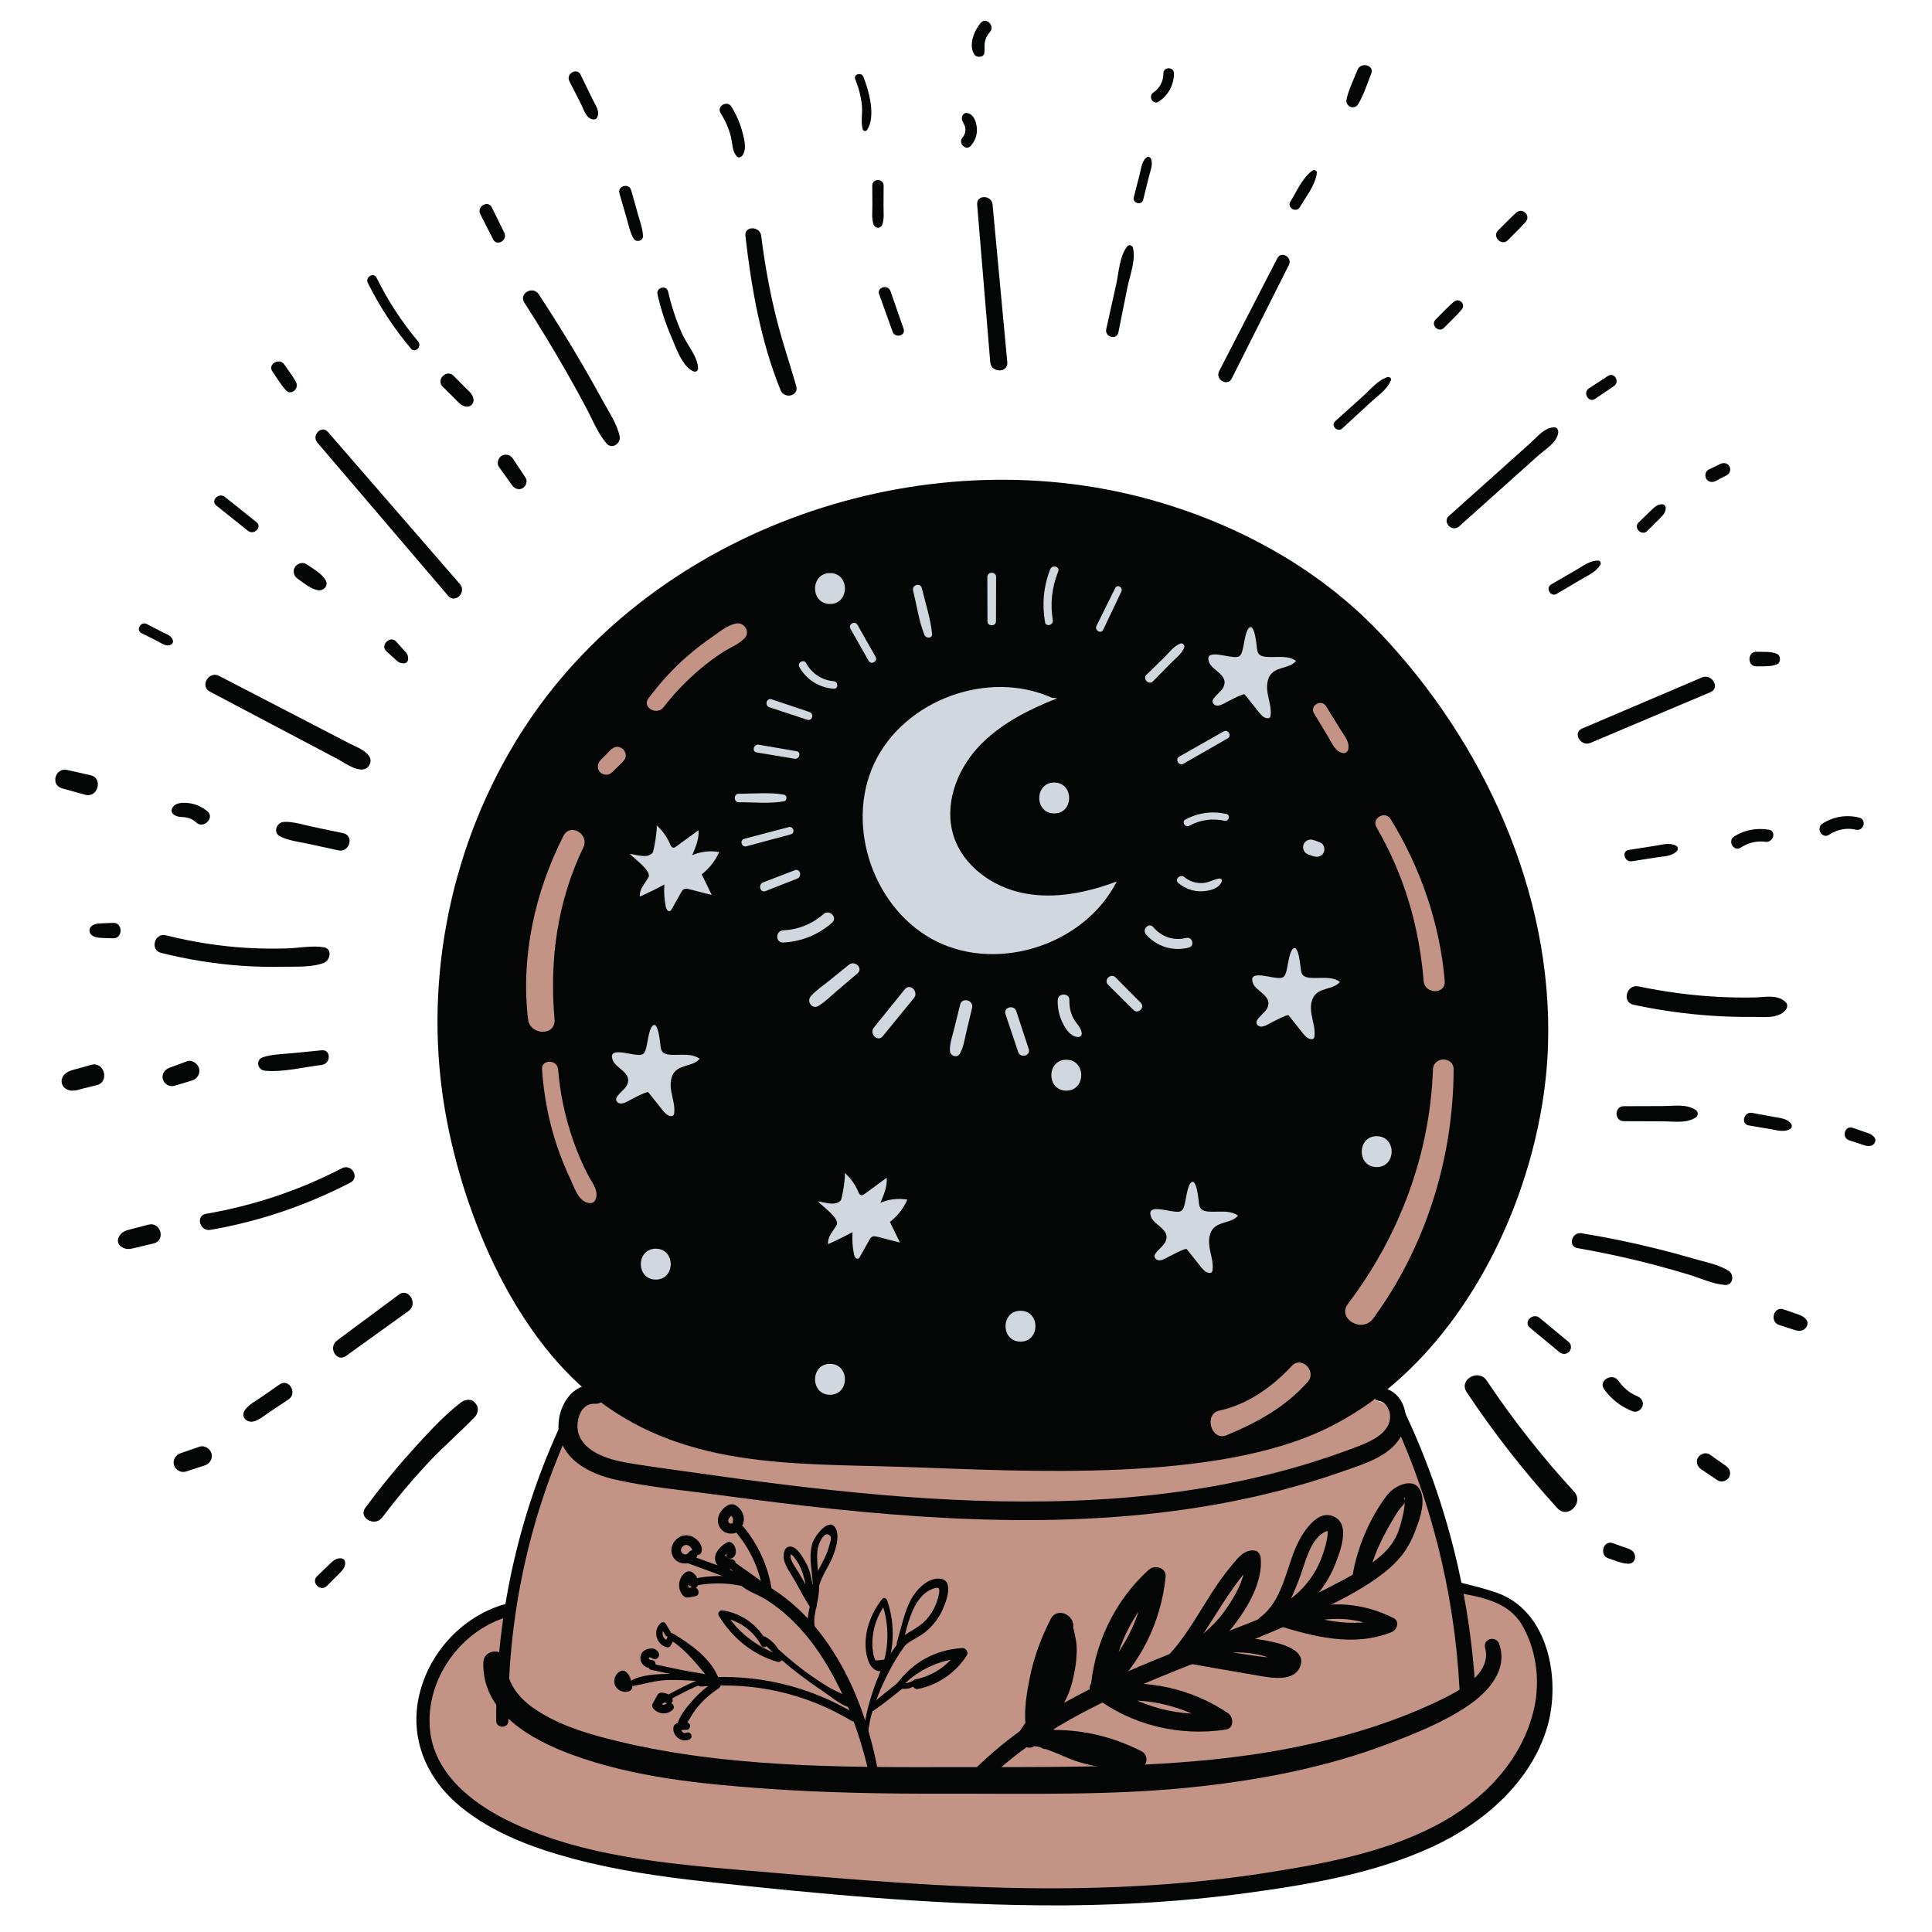 <svg xmlns="http://www.w3.org/2000/svg" xmlns:xlink="http://www.w3.org/1999/xlink" width="500" zoomAndPan="magnify" viewBox="0 0 375 375" height="500" preserveAspectRatio="xMidYMid meet" version="1.0"><defs><clipPath id="id1"><path d="M 80 307 L 302 307 L 302 369.984 L 80 369.984 Z M 80 307 " clip-rule="nonzero"/></clipPath><clipPath id="id2"><path d="M 358 218.395 L 364.02 218.395 L 364.02 222.785 L 358 222.785 Z M 358 218.395 " clip-rule="nonzero"/></clipPath></defs><path fill="rgb(76.469%, 58.04%, 52.159%)" d="M 289.402 309.434 C 287.184 308.688 284.906 308.137 282.625 307.594 C 280.344 296.695 276.746 286.07 271.848 275.988 C 271.824 275.812 271.793 275.637 271.754 275.465 C 269.574 265.984 222.652 272.113 214.328 272.57 C 187.266 274.066 160.137 274.359 133.051 273.457 C 127.332 273.27 121.438 271.973 115.883 271.801 C 110.582 271.637 110.707 272.906 108.82 277.875 C 107.816 280.516 97.801 311.605 98.547 311.617 C 98.422 311.613 98.289 311.625 98.148 311.668 C 89.926 314.043 83.48 321.078 81.812 329.227 C 80.172 337.207 83.668 344.527 90.039 349.543 C 96.172 354.371 103.836 357.133 111.383 359.105 C 119.867 361.316 128.613 362.539 137.336 363.461 C 158.469 365.695 179.797 367.652 201.059 367.863 C 214.492 367.996 227.949 367.312 241.262 365.566 C 253.387 363.98 265.957 361.91 277.137 356.883 C 286.805 352.539 295.93 344.922 299.102 334.727 C 301.863 325.84 299.477 312.84 289.402 309.434 " fill-opacity="1" fill-rule="nonzero"/><path fill="rgb(1.569%, 2.35%, 2.35%)" d="M 265.492 306.824 C 266.355 302.074 268.488 297.984 270.98 293.902 C 271.52 293.02 272.102 292.363 272.77 291.598 C 273.023 291.301 274.184 291.227 272.781 291.043 C 272.078 290.953 272.879 290.484 272.672 290.949 C 272.703 290.883 272.691 291.539 272.699 291.469 C 272.652 292.07 272.605 292.633 272.488 293.227 C 272.105 295.133 271.57 297.348 270.555 299.031 C 268.359 302.672 263.785 305.004 260.168 306.957 C 244.836 315.223 227.867 319.781 212.281 327.492 C 203.695 331.738 195.578 336.965 188.816 343.797 C 187.379 345.25 189.609 347.48 191.062 346.039 C 205.168 332.07 224.617 325.891 242.574 318.539 C 247.172 316.66 251.738 314.707 256.199 312.531 C 260.512 310.422 264.918 308.211 268.699 305.223 C 271.457 303.043 273.328 300.711 274.57 297.48 C 275.406 295.316 276.535 292.406 275.949 290.043 C 275.031 286.367 270.863 288.098 269.25 290.199 C 265.852 294.621 263.355 300.52 262.504 306 C 262.203 307.938 265.137 308.805 265.492 306.824 " fill-opacity="1" fill-rule="nonzero"/><path fill="rgb(1.569%, 2.35%, 2.35%)" d="M 252.727 315.359 C 258.098 313.52 263.965 313.879 268.961 316.637 C 269.082 315.727 269.203 314.816 269.32 313.906 C 262.504 316.363 255.266 314.16 248.625 312.145 C 246.523 311.508 245.633 314.77 247.719 315.422 C 254.949 317.684 262.762 319.746 270.113 316.789 C 271.195 316.352 271.738 314.695 270.473 314.059 C 264.691 311.137 258.141 310.543 252.004 312.734 C 250.367 313.316 251.059 315.93 252.727 315.359 " fill-opacity="1" fill-rule="nonzero"/><path fill="rgb(1.569%, 2.35%, 2.35%)" d="M 250.422 313.93 C 254.516 311.469 257.605 307.746 259.297 303.285 C 260.137 301.062 261.977 296.305 259.316 294.598 C 255.777 292.324 252.547 297.91 251.5 300.371 C 249.566 304.906 248.785 310.836 244.586 313.934 C 243.277 314.902 244.527 317.121 245.883 316.152 C 249.289 313.723 250.828 310.039 252.258 306.25 C 253.285 303.531 254.195 299.129 256.855 297.508 C 257.137 297.336 257.414 297.211 257.738 297.156 C 258.109 297.098 257.555 296.773 257.637 297.035 C 257.797 297.547 257.656 298.203 257.566 298.711 C 257.348 300.004 256.918 301.277 256.453 302.5 C 255.043 306.227 252.336 309.344 248.938 311.387 C 247.312 312.363 248.789 314.91 250.422 313.93 " fill-opacity="1" fill-rule="nonzero"/><path fill="rgb(1.569%, 2.35%, 2.35%)" d="M 233.938 321.648 C 236.641 320.836 239.43 320.535 242.246 320.848 C 243.676 321.004 245.098 321.336 246.457 321.793 C 247.105 322.016 247.91 322.539 248.57 322.656 C 249.117 323.152 249.312 323.094 249.156 322.477 C 249.297 321.953 249.141 321.836 248.688 322.117 C 247.504 321.699 245.703 321.703 244.426 321.512 C 242.875 321.281 241.324 321.051 239.777 320.82 C 236.676 320.359 233.574 319.926 230.465 319.496 C 230.32 320.578 230.176 321.66 230.027 322.742 C 231.852 322.727 233.375 321.34 234.707 320.25 C 236.508 318.781 238.184 317.195 239.598 315.348 C 242.266 311.863 245.117 306.98 244.711 302.43 C 244.656 301.828 244.285 301.082 243.598 300.973 C 241.512 300.645 240.277 302.414 239.035 303.883 C 237.527 305.668 236.195 307.598 234.941 309.566 C 232.332 313.66 229.996 317.934 226.625 321.473 C 225.387 322.773 227.363 324.754 228.605 323.449 C 231.395 320.52 233.59 317.125 235.746 313.719 C 236.816 312.02 237.891 310.316 239.059 308.676 C 240.254 306.992 241.719 304.785 243.5 303.66 C 243.109 303.715 242.723 303.766 242.332 303.812 C 242.488 303.84 242.641 303.863 242.793 303.891 C 242.422 303.402 242.051 302.914 241.68 302.43 C 241.984 306.09 239.703 309.895 237.648 312.77 C 236.445 314.449 235 315.875 233.426 317.211 C 232.625 317.891 231.156 319.473 230.027 319.438 C 228.199 319.375 227.727 322.348 229.586 322.684 C 234.328 323.543 239.07 324.359 243.82 325.168 C 246.352 325.602 251.387 326.73 252.457 323.184 C 253.469 319.836 247.473 318.746 245.312 318.355 C 241.27 317.621 237.16 317.945 233.293 319.316 C 231.844 319.832 232.426 322.098 233.938 321.648 " fill-opacity="1" fill-rule="nonzero"/><path fill="rgb(1.569%, 2.35%, 2.35%)" d="M 215.133 330.309 C 222.691 329.277 230.336 331.238 236.598 335.539 C 236.738 334.477 236.879 333.414 237.016 332.352 C 229.16 333.484 220.922 331.324 214.645 326.465 C 214.645 327.328 214.645 328.191 214.645 329.055 C 221.312 323.113 225.363 314.895 226.25 306.039 C 226.426 304.273 224.094 303.668 222.977 304.684 C 216.27 310.777 212.281 319.238 211.648 328.25 C 211.469 330.82 215.496 330.816 215.656 328.25 C 216.16 320.254 219.805 312.816 225.688 307.395 C 224.594 306.941 223.504 306.492 222.414 306.039 C 221.68 313.914 217.91 321.176 212.055 326.465 C 211.082 327.336 211.543 328.672 212.422 329.34 C 219.703 334.891 228.926 337.074 237.941 335.711 C 239.559 335.469 239.465 333.273 238.359 332.527 C 231.258 327.723 222.707 325.895 214.246 327.102 C 212.133 327.406 213.039 330.594 215.133 330.309 " fill-opacity="1" fill-rule="nonzero"/><path fill="rgb(1.569%, 2.35%, 2.35%)" d="M 203.172 339.516 C 208.93 339.34 214.523 340.59 219.625 343.277 C 219.949 342.074 220.277 340.867 220.602 339.664 C 215.828 339.523 211.293 338.609 207.066 336.801 C 204.859 335.855 200.336 333.383 198.223 335.68 C 199.305 336.508 200.383 337.344 201.465 338.176 C 204.078 334.324 207.008 331.02 208.148 326.383 C 208.684 324.219 209.074 321.848 208.977 319.613 C 208.949 318.898 208.828 318.207 208.68 317.504 C 208.625 317.25 208.344 315.742 208.27 316.066 C 208.844 313.562 205.219 311.762 203.945 314.246 C 202.137 317.773 200.738 321.5 199.934 325.383 C 199.172 329.062 198.48 333.25 199.453 336.93 C 199.871 338.512 202.477 338.656 202.805 336.93 C 203.461 333.484 203.371 329.992 204.188 326.555 C 205.012 323.07 206.305 319.77 208.031 316.629 C 206.59 316.023 205.148 315.418 203.707 314.809 C 203.344 316.219 203.898 317.598 204.18 318.965 C 204.551 320.762 204.281 322.75 203.941 324.547 C 203.086 329.102 200.324 332.293 197.902 336.094 C 196.66 338.039 199.59 340.375 201.141 338.59 C 200.66 339.141 200.445 338.805 201.41 339.02 C 202.129 339.18 202.832 339.441 203.527 339.691 C 204.801 340.164 206.043 340.711 207.297 341.238 C 211.402 342.965 216.184 343.457 220.602 343.543 C 222.48 343.578 223.312 340.82 221.582 339.926 C 215.871 336.992 209.598 335.555 203.172 335.812 C 200.797 335.91 200.777 339.586 203.172 339.516 " fill-opacity="1" fill-rule="nonzero"/><path fill="rgb(1.569%, 2.35%, 2.35%)" d="M 170.742 345.566 C 169.34 337.25 166.816 329.012 162.449 321.75 C 160.328 318.219 157.773 314.895 154.727 312.102 C 153.258 310.75 151.672 309.516 149.988 308.441 C 148.398 307.426 146.438 306.082 144.52 305.953 C 143.645 305.895 143.117 307.145 143.789 307.719 C 145.184 308.93 147.191 309.527 148.766 310.527 C 150.438 311.586 151.984 312.816 153.422 314.172 C 156.359 316.945 158.785 320.195 160.812 323.68 C 164.824 330.566 167.449 338.246 169.043 346.035 C 169.27 347.156 170.93 346.668 170.742 345.566 " fill-opacity="1" fill-rule="nonzero"/><path fill="rgb(1.569%, 2.35%, 2.35%)" d="M 142.242 295.555 C 142.133 295.773 141.707 295.812 141.469 295.531 C 141.031 295.02 141.844 294.18 142.305 293.984 C 142.031 293.949 141.762 293.914 141.492 293.879 C 142.004 294.113 142.352 294.598 142.258 295.188 C 142.051 296.48 143.848 297.035 144.258 295.738 C 144.68 294.41 144.031 292.906 142.84 292.203 C 142.035 291.727 141.344 292.035 140.672 292.578 C 140.105 293.035 139.664 293.648 139.457 294.352 C 139.074 295.641 139.656 296.969 140.906 297.48 C 141.977 297.914 143.395 297.66 143.914 296.531 C 144.434 295.414 142.793 294.426 142.242 295.555 " fill-opacity="1" fill-rule="nonzero"/><path fill="rgb(1.569%, 2.35%, 2.35%)" d="M 133.652 301.344 C 133.113 302.203 131.754 301.383 132.316 300.422 C 132.602 299.926 133.133 299.73 133.66 299.996 C 134.32 300.328 134.336 301.07 134.781 301.578 C 135.102 301.945 135.883 301.887 136.086 301.41 C 136.703 299.977 135.215 298.422 133.871 298.082 C 132.422 297.715 130.996 298.613 130.492 299.969 C 130.012 301.246 130.539 302.664 131.793 303.23 C 133.016 303.785 134.504 303.414 135.215 302.254 C 135.828 301.262 134.27 300.359 133.652 301.344 " fill-opacity="1" fill-rule="nonzero"/><path fill="rgb(1.569%, 2.35%, 2.35%)" d="M 141.105 303 C 141.168 302.91 141.078 302.988 140.91 302.914 C 140.762 302.852 140.605 302.719 140.566 302.551 C 140.402 301.84 141.477 301.195 141.961 300.93 C 141.602 300.883 141.25 300.84 140.891 300.793 C 141.238 301.078 140.969 301.5 141 301.883 C 141.035 302.367 141.465 302.637 141.934 302.488 C 143.211 302.086 142.977 300.238 142.141 299.547 C 141.824 299.285 141.441 299.207 141.07 299.41 C 139.707 300.156 138.117 301.855 139.066 303.512 C 139.82 304.812 141.711 305.223 142.629 303.891 C 143.273 302.953 141.746 302.07 141.105 303 " fill-opacity="1" fill-rule="nonzero"/><path fill="rgb(1.569%, 2.35%, 2.35%)" d="M 134.453 308.082 C 134 308.152 133.543 308.23 133.086 308.301 C 133.379 308.379 133.668 308.453 133.961 308.531 C 133.41 307.996 133.496 307.004 134.164 306.602 C 133.867 306.602 133.566 306.602 133.27 306.602 C 133.781 306.887 133.797 307.379 134.059 307.852 C 134.312 308.312 135.145 308.387 135.379 307.852 C 135.816 306.848 135.23 305.711 134.324 305.164 C 133.367 304.582 132.457 305.555 132.09 306.391 C 131.727 307.219 131.715 308.18 132.105 309 C 132.297 309.398 132.633 309.91 133.086 310.035 C 133.617 310.18 134.398 309.906 134.938 309.824 C 136.078 309.648 135.598 307.898 134.453 308.082 " fill-opacity="1" fill-rule="nonzero"/><path fill="rgb(1.569%, 2.35%, 2.35%)" d="M 143.074 297.68 C 145.785 300.977 147.469 304.852 148.129 309.062 C 148.551 308.734 148.977 308.41 149.406 308.078 C 146.613 306.059 143.793 304.074 140.973 302.09 C 140.176 301.527 139.465 302.812 140.219 303.383 C 142.98 305.461 145.738 307.539 148.527 309.582 C 149.215 310.082 149.902 309.254 149.801 308.602 C 149.117 304.066 147.246 299.957 144.352 296.402 C 143.617 295.504 142.34 296.785 143.074 297.68 " fill-opacity="1" fill-rule="nonzero"/><path fill="rgb(1.569%, 2.35%, 2.35%)" d="M 143.336 305.309 C 140.203 304.172 137.07 303.031 133.941 301.895 C 132.977 301.543 132.566 303.074 133.52 303.426 C 136.645 304.578 139.773 305.727 142.902 306.883 C 143.887 307.246 144.316 305.664 143.336 305.309 " fill-opacity="1" fill-rule="nonzero"/><path fill="rgb(1.569%, 2.35%, 2.35%)" d="M 146.234 306.855 C 142.277 305.641 138.047 305.625 134.031 306.578 C 133.172 306.785 133.539 308.09 134.395 307.898 C 138.18 307.059 142.125 307.148 145.824 308.34 C 146.77 308.645 147.184 307.145 146.234 306.855 " fill-opacity="1" fill-rule="nonzero"/><path fill="rgb(1.569%, 2.35%, 2.35%)" d="M 166.012 332.66 C 157.059 327.219 146.594 324.766 136.156 325.684 C 135.09 325.777 135.082 327.457 136.156 327.359 C 146.328 326.418 156.48 328.723 165.23 333.992 C 166.086 334.504 166.859 333.176 166.012 332.66 " fill-opacity="1" fill-rule="nonzero"/><path fill="rgb(1.569%, 2.35%, 2.35%)" d="M 126.238 322.211 C 126.328 322.199 126.188 322.18 126.16 322.168 C 126.109 322.141 126.035 322.078 125.992 322.02 C 125.984 322.008 125.922 321.855 125.93 321.895 C 125.918 321.824 125.969 321.715 125.93 321.793 C 125.906 321.844 126.008 321.734 125.953 321.758 C 125.902 321.781 126.031 321.707 126.047 321.703 C 126.031 321.707 126.25 321.664 126.16 321.664 C 126.004 321.656 126.371 321.754 126.203 321.688 C 126.258 321.707 126.531 321.82 126.469 321.801 C 126.367 321.766 126.59 321.891 126.473 321.793 C 126.797 322.066 127.246 322.141 127.598 321.859 C 127.918 321.605 128.062 321.113 127.82 320.75 C 127.609 320.43 127.332 320.145 126.949 320.023 C 126.797 319.977 126.625 319.957 126.461 319.957 C 126.391 319.957 126.32 319.965 126.246 319.973 C 126.242 319.973 125.91 320.027 126.074 320 C 125.418 320.098 124.793 320.398 124.48 321.02 C 124.156 321.676 124.281 322.438 124.719 323.004 C 125.195 323.613 125.898 323.871 126.66 323.742 C 127.082 323.668 127.32 323.148 127.211 322.766 C 127.09 322.312 126.664 322.148 126.238 322.211 " fill-opacity="1" fill-rule="nonzero"/><path fill="rgb(1.569%, 2.35%, 2.35%)" d="M 129.305 330.707 C 129.02 330.957 128.414 330.949 128.172 330.625 C 128.172 330.91 128.172 331.195 128.172 331.484 C 128.477 330.926 128.781 330.367 129.086 329.812 C 128.844 329.949 128.602 330.09 128.359 330.227 C 128.934 330.246 129.297 330.727 129.867 330.727 C 130.238 330.727 130.59 330.402 130.574 330.02 C 130.523 328.973 129.242 328.574 128.359 328.543 C 128.07 328.535 127.77 328.711 127.629 328.961 C 127.32 329.516 127.012 330.07 126.703 330.625 C 126.566 330.871 126.527 331.242 126.703 331.484 C 127.617 332.727 129.344 332.949 130.52 331.918 C 131.352 331.191 130.133 329.973 129.305 330.707 " fill-opacity="1" fill-rule="nonzero"/><path fill="rgb(1.569%, 2.35%, 2.35%)" d="M 133.133 336.344 C 132.652 336.574 132.086 335.887 132.207 335.469 C 132.035 335.645 131.863 335.816 131.691 335.988 C 132.215 335.77 132.66 335.762 133.219 335.773 C 134.043 335.785 134.227 334.531 133.414 334.332 C 132.719 334.156 131.742 334.25 131.117 334.633 C 130.523 335 130.652 335.945 130.895 336.477 C 131.41 337.594 132.758 338.137 133.871 337.602 C 134.227 337.43 134.32 336.926 134.129 336.605 C 133.918 336.242 133.492 336.176 133.133 336.344 " fill-opacity="1" fill-rule="nonzero"/><path fill="rgb(1.569%, 2.35%, 2.35%)" d="M 121.664 326.641 C 121 326.906 120.645 326.16 121.316 325.859 C 120.965 325.816 120.613 325.77 120.266 325.727 C 120.586 326 120.762 326.305 120.766 326.73 C 120.773 327.863 122.555 327.867 122.531 326.73 C 122.508 325.871 122.16 325.051 121.492 324.5 C 121.164 324.227 120.82 324.188 120.438 324.363 C 119.43 324.828 118.953 326.117 119.387 327.129 C 119.82 328.129 121.086 328.68 122.105 328.258 C 122.523 328.082 122.824 327.703 122.691 327.227 C 122.586 326.828 122.082 326.473 121.664 326.641 " fill-opacity="1" fill-rule="nonzero"/><path fill="rgb(1.569%, 2.35%, 2.35%)" d="M 138.738 326.348 C 137.109 327.422 135.621 328.672 134.344 330.152 C 133.23 331.441 131.812 333.105 131.469 334.805 C 131.348 335.402 132.105 335.984 132.574 335.449 C 133.684 334.18 134.344 332.559 135.453 331.258 C 136.633 329.871 138.004 328.688 139.52 327.68 C 140.34 327.129 139.574 325.797 138.738 326.348 " fill-opacity="1" fill-rule="nonzero"/><path fill="rgb(1.569%, 2.35%, 2.35%)" d="M 136.754 325.625 C 133.848 326.664 131.145 328.105 128.465 329.613 C 127.895 329.934 128.406 330.809 128.977 330.488 C 131.586 329.023 134.199 327.613 137.023 326.602 C 137.633 326.383 137.367 325.402 136.754 325.625 " fill-opacity="1" fill-rule="nonzero"/><path fill="rgb(1.569%, 2.35%, 2.35%)" d="M 126.352 324.105 C 128.531 324.574 130.715 325.043 132.895 325.508 C 134.492 325.852 136.191 326.363 137.84 326.246 C 138.391 326.207 138.488 325.48 137.965 325.297 C 136.367 324.719 134.508 324.609 132.836 324.258 C 130.777 323.828 128.723 323.395 126.668 322.961 C 125.922 322.805 125.602 323.945 126.352 324.105 " fill-opacity="1" fill-rule="nonzero"/><path fill="rgb(1.569%, 2.35%, 2.35%)" d="M 137.055 325.219 C 134.301 325.074 131.539 324.801 128.777 324.922 C 126.547 325.02 123.766 325.211 121.934 326.582 C 121.543 326.871 121.777 327.414 122.254 327.344 C 124.84 326.973 127.176 326.125 129.852 326.082 C 132.258 326.043 134.656 326.25 137.055 326.363 C 137.793 326.398 137.789 325.258 137.055 325.219 " fill-opacity="1" fill-rule="nonzero"/><path fill="rgb(1.569%, 2.35%, 2.35%)" d="M 130.188 316.789 C 129.863 316.246 129.543 315.703 129.215 315.16 C 129.008 314.809 128.551 314.777 128.258 315.035 C 126.637 316.477 127.352 319.188 129.414 319.734 C 129.688 319.805 130.008 319.688 130.148 319.438 C 130.41 318.961 130.676 318.48 130.938 318.004 C 130.633 318.082 130.332 318.16 130.031 318.238 C 133.465 320.43 135.652 323.582 138.262 326.598 C 138.738 327.152 139.77 326.562 139.516 325.871 C 138.051 321.906 134.148 319.219 130.699 317.098 C 130.402 316.914 129.957 317.023 129.789 317.332 C 129.535 317.816 129.281 318.301 129.027 318.781 C 129.27 318.684 129.516 318.582 129.758 318.48 C 128.555 318.184 128.219 316.727 129.121 315.898 C 128.801 315.859 128.48 315.816 128.16 315.777 C 128.496 316.316 128.828 316.852 129.16 317.395 C 129.562 318.043 130.582 317.453 130.188 316.789 " fill-opacity="1" fill-rule="nonzero"/><path fill="rgb(1.569%, 2.35%, 2.35%)" d="M 158.867 308.559 C 159.121 306.297 160.852 304.18 161.66 302.082 C 162.207 300.664 162.93 298.422 162.316 296.906 C 161.172 294.082 158.168 298.082 157.723 299.438 C 156.707 302.531 157.988 305.801 157.73 308.953 C 157.531 311.375 155.273 316.672 158.336 318.254 C 158.492 318.332 158.672 318.203 158.629 318.031 C 158.242 316.438 157.883 315.219 158.133 313.555 C 158.34 312.164 158.746 310.805 158.906 309.406 C 159.164 307.234 158.703 305.109 158.621 302.945 C 158.574 301.711 158.605 300.418 159.148 299.281 C 159.449 298.656 160.266 297.113 161.164 298.152 C 161.504 298.539 160.93 300.062 160.809 300.5 C 160.016 303.289 157.84 305.656 157.5 308.559 C 157.398 309.426 158.773 309.422 158.867 308.559 " fill-opacity="1" fill-rule="nonzero"/><path fill="rgb(1.569%, 2.35%, 2.35%)" d="M 158.527 311.266 C 157.617 308.684 157.809 305.797 156.449 303.383 C 155.891 302.391 154.891 300.457 153.625 300.211 C 152.23 299.945 151.953 301.637 152.152 302.66 C 152.441 304.129 153.629 305.617 154.34 306.902 C 155.316 308.664 156.219 310.484 157.387 312.129 C 157.84 312.766 158.711 312.227 158.414 311.531 C 157.48 309.328 156.18 307.281 155.004 305.203 C 154.59 304.461 153.285 302.832 153.449 301.949 C 153.531 301.5 153.215 301.531 153.727 301.848 C 153.949 301.984 154.234 302.414 154.363 302.578 C 156.453 305.281 156.234 308.48 157.379 311.582 C 157.641 312.293 158.785 311.996 158.527 311.266 " fill-opacity="1" fill-rule="nonzero"/><path fill="rgb(1.569%, 2.35%, 2.35%)" d="M 148.879 318.762 C 147.141 315.438 144.027 313.176 140.316 312.574 C 139.742 312.477 139.164 313.043 139.516 313.617 C 142.094 317.863 146.113 321.223 150.945 322.57 C 151.434 322.711 151.934 322.238 151.777 321.742 C 151.234 319.977 150.164 318.59 148.539 317.695 C 147.961 317.375 147.336 318.141 147.824 318.621 C 150.215 320.992 152.75 323.195 155.441 325.223 C 156.766 326.215 158.109 327.191 159.492 328.109 C 161.023 329.129 162.586 330.465 164.258 331.207 C 165.254 331.648 166.07 330.344 165.125 329.723 C 163.746 328.816 162.145 328.285 160.723 327.41 C 159.312 326.543 157.926 325.629 156.59 324.652 C 153.766 322.586 151.137 320.258 148.656 317.789 C 148.422 318.098 148.18 318.406 147.941 318.715 C 149.32 319.48 150.141 320.543 150.473 322.102 C 150.75 321.824 151.027 321.547 151.309 321.27 C 146.906 319.613 143.258 316.91 140.746 312.898 C 140.477 313.246 140.211 313.594 139.941 313.941 C 143.355 314.449 146.133 316.367 147.773 319.406 C 148.164 320.133 149.258 319.492 148.879 318.762 " fill-opacity="1" fill-rule="nonzero"/><path fill="rgb(1.569%, 2.35%, 2.35%)" d="M 175.441 319.586 C 176.633 318.387 178.355 317.82 179.66 316.73 C 180.863 315.734 181.891 314.492 182.625 313.117 C 183.383 311.684 185.418 306.883 182.609 306.441 C 180.203 306.059 177.828 308.57 176.832 310.445 C 175.488 312.977 174.945 315.902 174.129 318.625 C 173.926 319.305 174.996 319.602 175.195 318.918 C 176.172 315.512 177.145 309.902 180.957 308.43 C 181.926 308.059 182.512 307.941 182.266 309.293 C 182.168 309.859 182.02 310.41 181.828 310.953 C 181.379 312.23 180.652 313.414 179.746 314.418 C 178.172 316.164 175.906 316.812 174.289 318.43 C 173.543 319.176 174.699 320.332 175.441 319.586 " fill-opacity="1" fill-rule="nonzero"/><path fill="rgb(1.569%, 2.35%, 2.35%)" d="M 174.996 317.945 C 172.773 320.875 170.828 324.129 169.645 327.625 C 168.559 330.832 167.32 335.012 167.73 338.426 C 167.746 338.586 167.98 338.645 168.035 338.465 C 168.539 336.73 168.609 334.887 169.066 333.129 C 169.543 331.305 170.215 329.539 170.961 327.809 C 172.367 324.539 174.043 321.488 176.215 318.656 C 176.766 317.938 175.539 317.23 174.996 317.945 " fill-opacity="1" fill-rule="nonzero"/><path fill="rgb(1.569%, 2.35%, 2.35%)" d="M 171.465 325.461 C 173.594 320.723 173.871 315.527 172.195 310.605 C 172.074 310.242 171.531 309.996 171.246 310.355 C 168.711 313.508 167.188 318.109 168.449 322.117 C 168.812 323.277 169.641 324.473 171 324.375 C 172.215 324.289 173.273 323.137 172.461 322.039 C 172.27 321.773 171.832 321.777 171.734 322.133 C 171.133 322.188 170.527 322.246 169.922 322.305 C 169.824 322.047 169.727 321.789 169.629 321.527 C 169.488 321.035 169.418 320.5 169.371 319.988 C 169.285 318.984 169.328 317.977 169.488 316.98 C 169.832 314.836 170.711 312.871 172.051 311.156 C 171.734 311.074 171.414 310.992 171.102 310.906 C 172.75 315.539 172.621 320.473 170.668 324.996 C 170.43 325.531 171.223 326.008 171.465 325.461 " fill-opacity="1" fill-rule="nonzero"/><path fill="rgb(1.569%, 2.35%, 2.35%)" d="M 178.266 327.82 C 182.18 326.98 185.449 324.691 187.641 321.355 C 188.035 320.754 187.523 319.832 186.789 319.879 C 181.523 320.215 177.199 322.617 174.062 326.84 C 173.848 327.129 174.074 327.562 174.391 327.645 C 175.809 328.023 177.07 327.777 178.09 326.691 C 178.418 326.348 177.98 325.703 177.555 326 C 176.676 326.617 175.734 326.883 174.684 326.586 C 174.762 326.891 174.848 327.199 174.926 327.504 C 177.953 324.223 182.336 322.141 186.789 321.844 C 186.508 321.352 186.223 320.855 185.941 320.367 C 184.016 323.305 181.176 325.211 177.75 325.953 C 176.531 326.219 177.047 328.086 178.266 327.82 " fill-opacity="1" fill-rule="nonzero"/><path fill="rgb(1.569%, 2.35%, 2.35%)" d="M 174.344 326.562 C 172.492 328.043 170.609 329.484 168.859 331.086 C 168.367 331.535 169.02 332.406 169.582 332.02 C 171.586 330.645 173.465 329.098 175.375 327.594 C 176.105 327.016 175.07 325.984 174.344 326.562 " fill-opacity="1" fill-rule="nonzero"/><path fill="rgb(1.569%, 2.35%, 2.35%)" d="M 296.129 227.852 C 289.695 248.484 276.375 268.055 257.57 277.227 C 235.934 287.781 199.285 285.547 175.824 284.742 C 153.926 283.996 131.848 285.262 113.984 270.082 C 98.07 256.555 88.539 232.004 85.824 211.91 C 82.477 187.117 88.473 161.18 102.359 140.363 C 127.621 102.5 178.699 84.883 222.66 96.809 C 239.656 101.418 255.734 110.102 267.855 122.867 C 288.012 144.098 301.41 173.363 300.469 202.898 C 300.215 210.977 298.734 219.504 296.129 227.852 " fill-opacity="1" fill-rule="nonzero"/><path fill="rgb(1.569%, 2.35%, 2.35%)" d="M 115.52 268.773 C 110.785 268.449 108.07 273.371 108.426 277.582 C 108.902 283.25 114.43 286.074 119.398 287.188 C 126.207 288.715 133.328 289.332 140.238 290.266 C 147.488 291.242 154.746 292.156 162.02 292.914 C 190.875 295.922 220.547 296.617 248.828 289.211 C 252.805 288.168 256.746 286.965 260.625 285.594 C 263.859 284.453 267.531 283.387 270.125 281.035 C 272.156 279.191 273.305 276.586 272.695 273.852 C 272.145 271.387 270.406 269.531 267.836 269.328 C 266.395 269.215 266.039 271.656 267.492 271.879 C 269.625 272.203 270.293 274.734 269.484 276.531 C 268.383 278.969 265.086 280.168 262.77 281.047 C 256.996 283.234 251.074 285.035 245.074 286.48 C 233.02 289.391 220.66 290.84 208.273 291.285 C 183.25 292.188 158.273 289.18 133.543 285.668 C 130.133 285.188 126.711 284.727 123.301 284.188 C 120.602 283.762 117.754 283.246 115.375 281.824 C 113.234 280.555 111.801 278.633 112.129 276.062 C 112.363 274.188 113.434 272.324 115.52 272.473 C 117.895 272.637 117.887 268.938 115.52 268.773 " fill-opacity="1" fill-rule="nonzero"/><path fill="rgb(1.569%, 2.35%, 2.35%)" d="M 110.184 273.703 C 100.957 292.434 96.184 313.133 96.312 334.016 C 96.32 335.531 98.691 335.535 98.676 334.016 C 98.418 313.52 102.941 293.145 111.887 274.695 C 112.438 273.562 110.746 272.562 110.184 273.703 " fill-opacity="1" fill-rule="nonzero"/><path fill="rgb(1.569%, 2.35%, 2.35%)" d="M 269.266 273.043 C 277.59 290.129 282.301 308.887 283.293 327.852 C 283.398 329.816 286.488 329.82 286.367 327.852 C 285.188 308.375 280.203 289.215 271.512 271.73 C 270.766 270.234 268.539 271.547 269.266 273.043 " fill-opacity="1" fill-rule="nonzero"/><path fill="rgb(1.569%, 2.35%, 2.35%)" d="M 93.812 322.723 C 93.57 332.469 103.238 337.75 111.188 340.645 C 123.066 344.973 136.031 346.27 148.555 347.168 C 160.18 348 171.832 348.18 183.48 348.152 C 199.996 348.113 216.562 348.582 233.008 346.73 C 245.301 345.348 257.52 342.977 269.117 338.594 C 274.504 336.562 280.195 334.316 284.965 331.059 C 288.84 328.414 292.766 324.125 290.996 319.09 C 290.395 317.391 287.777 318.062 288.262 319.844 C 289.586 324.742 283.473 328.074 279.871 329.828 C 275.199 332.102 270.348 333.988 265.391 335.551 C 255.559 338.641 245.367 340.52 235.117 341.551 C 218.633 343.207 202.129 342.961 185.59 343 C 163.141 343.051 139.867 343.129 117.984 337.492 C 112.91 336.188 107.742 334.504 103.426 331.449 C 100.34 329.27 98.285 326.32 98.301 322.723 C 98.32 319.832 93.883 319.836 93.812 322.723 " fill-opacity="1" fill-rule="nonzero"/><g clip-path="url(#id1)"><path fill="rgb(1.569%, 2.35%, 2.35%)" d="M 97.699 311.453 C 89.406 313.918 82.914 321.227 81.227 329.691 C 79.574 337.98 83.098 345.586 89.52 350.793 C 95.703 355.805 103.43 358.676 111.039 360.723 C 119.59 363.023 128.402 364.289 137.195 365.246 C 158.5 367.566 180 369.602 201.434 369.82 C 214.973 369.961 228.539 369.25 241.957 367.438 C 254.18 365.785 266.852 363.637 278.121 358.418 C 287.867 353.902 297.066 345.996 300.266 335.402 C 303.047 326.176 300.641 312.668 290.484 309.133 C 288.121 308.312 285.688 307.723 283.254 307.125 C 281.965 306.809 281.426 308.855 282.711 309.098 C 287.406 309.996 292.645 310.809 295.336 315.266 C 298.184 319.988 298.977 326.195 297.785 331.535 C 295.48 341.84 287.707 349.668 278.559 354.406 C 268.305 359.723 256.449 361.863 245.137 363.605 C 232.742 365.512 220.191 366.359 207.652 366.504 C 186.605 366.75 165.688 364.824 144.734 363.051 C 129.355 361.75 112.777 360.305 98.711 353.441 C 91.488 349.914 84.18 344.141 83.438 335.539 C 82.621 326.027 89.289 316.609 98.367 313.883 C 99.914 313.418 99.258 310.988 97.699 311.453 " fill-opacity="1" fill-rule="nonzero"/></g><path fill="rgb(81.569%, 84.309%, 87.45%)" d="M 204.199 135.449 C 191.82 129.852 175.477 135.867 169.699 148.148 C 163.918 160.43 169.703 176.84 181.91 182.793 C 194.125 188.742 210.633 183.203 216.766 171.09 C 211.004 173.258 204.715 174.566 198.676 173.367 C 192.637 172.172 186.918 168.078 185.078 162.207 C 183.242 156.344 185.578 149.766 189.703 145.207 C 193.832 140.648 199.504 137.793 205.223 135.523 L 204.199 135.449 " fill-opacity="1" fill-rule="nonzero"/><path fill="rgb(81.569%, 84.309%, 87.45%)" d="M 258.332 189.898 C 257.055 189.695 255.637 189.895 254.316 189.793 C 253.738 189.75 253.102 189.605 252.777 189.125 C 252.598 188.855 252.543 188.523 252.496 188.207 C 252.43 187.785 252.062 183.004 250.914 184.207 C 250.148 185.004 249.969 187.77 249.598 188.812 C 249.488 189.113 249.367 189.434 249.113 189.625 C 248.801 189.859 248.371 189.848 247.98 189.82 C 246.074 189.695 242.176 188.254 243.223 190.895 C 243.84 192.457 247.043 193.336 246.004 195.613 C 245.406 196.918 243.117 197.988 244.129 199 C 244.633 199.508 245.484 199.184 246.113 198.836 C 246.543 198.594 249.883 196.789 250.117 197.078 C 251.023 198.223 251.934 199.363 252.84 200.504 C 253.27 201.039 253.77 201.621 254.453 201.699 C 254.637 201.723 254.84 201.699 254.969 201.566 C 255.086 201.453 255.121 201.277 255.137 201.117 C 255.309 199.699 254.809 198.305 254.566 196.898 C 254.32 195.492 254.398 193.863 255.445 192.895 C 256.734 191.703 259.004 191.953 260.078 190.57 C 259.551 190.191 258.957 190 258.332 189.898 " fill-opacity="1" fill-rule="nonzero"/><path fill="rgb(81.569%, 84.309%, 87.45%)" d="M 238.555 235.27 C 237.281 235.062 235.863 235.266 234.543 235.164 C 233.965 235.121 233.328 234.973 233.004 234.496 C 232.824 234.227 232.77 233.895 232.719 233.578 C 232.656 233.152 232.289 228.375 231.137 229.578 C 230.375 230.375 230.195 233.141 229.82 234.184 C 229.715 234.484 229.594 234.805 229.34 234.996 C 229.023 235.23 228.594 235.219 228.207 235.191 C 226.297 235.066 222.402 233.621 223.449 236.266 C 224.066 237.828 227.27 238.707 226.23 240.984 C 225.633 242.289 223.34 243.359 224.355 244.375 C 224.859 244.875 225.711 244.555 226.336 244.207 C 226.77 243.965 230.109 242.16 230.34 242.453 C 231.25 243.594 232.156 244.73 233.066 245.875 C 233.496 246.41 233.996 246.992 234.68 247.07 C 234.863 247.09 235.066 247.07 235.195 246.938 C 235.312 246.824 235.344 246.648 235.363 246.488 C 235.531 245.07 235.035 243.672 234.793 242.27 C 234.547 240.863 234.625 239.234 235.672 238.266 C 236.957 237.074 239.23 237.324 240.301 235.941 C 239.773 235.566 239.184 235.367 238.555 235.27 " fill-opacity="1" fill-rule="nonzero"/><path fill="rgb(81.569%, 84.309%, 87.45%)" d="M 249.816 127.605 C 248.539 127.402 247.117 127.602 245.805 127.5 C 245.223 127.457 244.586 127.312 244.262 126.832 C 244.082 126.562 244.027 126.23 243.98 125.914 C 243.918 125.488 243.547 120.711 242.395 121.914 C 241.633 122.715 241.453 125.477 241.078 126.52 C 240.973 126.82 240.855 127.137 240.598 127.332 C 240.285 127.566 239.855 127.551 239.465 127.527 C 237.559 127.402 233.66 125.957 234.707 128.605 C 235.328 130.164 238.531 131.043 237.488 133.324 C 236.891 134.625 234.602 135.695 235.613 136.707 C 236.117 137.215 236.973 136.891 237.594 136.543 C 238.031 136.305 241.367 134.492 241.602 134.789 C 242.512 135.93 243.418 137.07 244.328 138.211 C 244.758 138.75 245.258 139.328 245.941 139.406 C 246.125 139.43 246.328 139.402 246.457 139.273 C 246.574 139.156 246.605 138.988 246.625 138.824 C 246.789 137.41 246.297 136.008 246.051 134.605 C 245.805 133.199 245.887 131.57 246.934 130.602 C 248.219 129.414 250.488 129.66 251.562 128.277 C 251.035 127.902 250.441 127.703 249.816 127.605 " fill-opacity="1" fill-rule="nonzero"/><path fill="rgb(81.569%, 84.309%, 87.45%)" d="M 134.055 204.824 C 132.781 204.621 131.359 204.82 130.039 204.723 C 129.461 204.68 128.828 204.531 128.5 204.055 C 128.32 203.785 128.27 203.453 128.219 203.133 C 128.156 202.711 127.789 197.93 126.637 199.137 C 125.875 199.934 125.695 202.699 125.32 203.742 C 125.215 204.043 125.094 204.363 124.84 204.555 C 124.523 204.789 124.094 204.777 123.703 204.75 C 121.797 204.625 117.902 203.18 118.949 205.824 C 119.566 207.387 122.77 208.266 121.73 210.543 C 121.129 211.848 118.84 212.918 119.852 213.93 C 120.359 214.434 121.211 214.113 121.836 213.766 C 122.27 213.523 125.609 211.719 125.84 212.008 C 126.75 213.148 127.656 214.289 128.566 215.43 C 128.996 215.969 129.492 216.551 130.18 216.629 C 130.363 216.648 130.566 216.625 130.695 216.496 C 130.812 216.379 130.844 216.207 130.863 216.043 C 131.027 214.629 130.535 213.23 130.289 211.828 C 130.047 210.422 130.125 208.793 131.172 207.824 C 132.457 206.633 134.727 206.883 135.801 205.5 C 135.273 205.121 134.684 204.926 134.055 204.824 " fill-opacity="1" fill-rule="nonzero"/><path fill="rgb(81.569%, 84.309%, 87.45%)" d="M 174.484 235.484 C 175.148 234.688 175.703 233.797 176.117 232.844 C 174.363 232.543 172.527 232.758 170.887 233.453 C 171.559 231.906 172.246 230.281 172.109 228.602 C 170.676 229.652 169.238 230.703 167.801 231.758 C 167.621 231.887 167.418 232.023 167.195 231.996 C 166.879 231.957 166.711 231.609 166.586 231.312 C 165.996 229.918 165.09 228.652 163.957 227.645 C 164.207 227.871 163.488 232.66 163.18 233.004 C 162.137 234.156 160.191 233.379 158.766 233.195 C 159.598 234.133 163.129 236.539 162.375 237.809 C 161.672 238.992 160.574 240.129 160.727 241.492 C 162.34 240.773 163.922 239.992 165.48 239.156 C 165.371 240.605 165.469 242.074 165.77 243.504 C 165.859 243.914 166.148 244.438 166.551 244.301 C 166.73 244.242 166.84 244.062 166.93 243.898 C 167.527 242.832 168.125 241.766 168.723 240.699 C 168.859 240.457 169.004 240.207 169.246 240.074 C 169.578 239.883 169.992 239.977 170.367 240.07 C 171.805 240.441 173.242 240.809 174.676 241.18 C 174.027 239.844 173.379 238.508 172.73 237.172 C 173.371 236.68 173.965 236.109 174.484 235.484 " fill-opacity="1" fill-rule="nonzero"/><path fill="rgb(81.569%, 84.309%, 87.45%)" d="M 137.957 168.016 C 138.621 167.219 139.176 166.328 139.594 165.383 C 137.84 165.074 136 165.289 134.359 165.988 C 135.031 164.441 135.719 162.816 135.582 161.137 C 134.148 162.188 132.711 163.238 131.273 164.289 C 131.094 164.422 130.891 164.559 130.668 164.531 C 130.352 164.488 130.184 164.145 130.059 163.848 C 129.469 162.449 128.562 161.188 127.43 160.176 C 127.68 160.406 126.961 165.191 126.652 165.539 C 125.609 166.691 123.664 165.91 122.238 165.727 C 123.07 166.664 126.602 169.07 125.848 170.344 C 125.145 171.527 124.047 172.66 124.199 174.027 C 125.812 173.305 127.395 172.527 128.953 171.688 C 128.844 173.145 128.941 174.609 129.242 176.035 C 129.332 176.449 129.621 176.969 130.023 176.836 C 130.203 176.773 130.312 176.598 130.402 176.434 C 131 175.367 131.598 174.301 132.195 173.23 C 132.332 172.996 132.477 172.742 132.719 172.605 C 133.051 172.418 133.465 172.508 133.84 172.605 C 135.277 172.973 136.715 173.344 138.148 173.711 C 137.5 172.379 136.852 171.043 136.203 169.707 C 136.844 169.211 137.438 168.641 137.957 168.016 " fill-opacity="1" fill-rule="nonzero"/><path fill="rgb(81.569%, 84.309%, 87.45%)" d="M 267.215 226.527 C 271.074 226.527 271.086 220.531 267.215 220.531 C 263.355 220.531 263.344 226.527 267.215 226.527 " fill-opacity="1" fill-rule="nonzero"/><path fill="rgb(81.569%, 84.309%, 87.45%)" d="M 161.102 270.723 C 164.965 270.723 164.973 264.727 161.102 264.727 C 157.242 264.727 157.234 270.723 161.102 270.723 " fill-opacity="1" fill-rule="nonzero"/><path fill="rgb(81.569%, 84.309%, 87.45%)" d="M 161.102 117.23 C 164.965 117.23 164.973 111.234 161.102 111.234 C 157.242 111.234 157.234 117.23 161.102 117.23 " fill-opacity="1" fill-rule="nonzero"/><path fill="rgb(81.569%, 84.309%, 87.45%)" d="M 204.621 157.887 C 208.48 157.887 208.488 151.891 204.621 151.891 C 200.758 151.891 200.75 157.887 204.621 157.887 " fill-opacity="1" fill-rule="nonzero"/><path fill="rgb(81.569%, 84.309%, 87.45%)" d="M 127.289 248.367 C 131.148 248.367 131.156 242.375 127.289 242.375 C 123.426 242.375 123.418 248.367 127.289 248.367 " fill-opacity="1" fill-rule="nonzero"/><path fill="rgb(81.569%, 84.309%, 87.45%)" d="M 206.969 211.691 C 210.828 211.691 210.836 205.695 206.969 205.695 C 203.105 205.695 203.098 211.691 206.969 211.691 " fill-opacity="1" fill-rule="nonzero"/><path fill="rgb(81.569%, 84.309%, 87.45%)" d="M 198.078 260.41 C 201.941 260.41 201.945 254.418 198.078 254.418 C 194.215 254.418 194.211 260.41 198.078 260.41 " fill-opacity="1" fill-rule="nonzero"/><path fill="rgb(76.469%, 58.04%, 52.159%)" d="M 109.375 162.23 C 103.844 173.062 101.059 185.676 102.492 197.816 C 102.871 201.031 107.926 201.148 107.633 197.816 C 106.625 186.293 108.176 174.969 113.23 164.48 C 114.461 161.922 110.688 159.66 109.375 162.23 " fill-opacity="1" fill-rule="nonzero"/><path fill="rgb(76.469%, 58.04%, 52.159%)" d="M 278.137 207.578 C 277.555 224.113 271.617 239.898 261.645 253.059 C 259.453 255.949 264.395 258.852 266.539 255.918 C 276.734 241.996 282.102 224.797 282.145 207.578 C 282.148 204.996 278.227 205.008 278.137 207.578 " fill-opacity="1" fill-rule="nonzero"/><path fill="rgb(76.469%, 58.04%, 52.159%)" d="M 118.805 149.91 C 119.195 149.527 119.59 149.145 119.977 148.766 C 120.422 148.336 120.902 147.926 121.234 147.398 C 122.094 146.039 120.383 144.332 119.02 145.184 C 118.492 145.52 118.082 145.996 117.648 146.441 C 117.27 146.832 116.887 147.223 116.508 147.613 C 115.914 148.219 115.852 149.312 116.508 149.91 C 117.164 150.512 118.156 150.543 118.805 149.91 " fill-opacity="1" fill-rule="nonzero"/><path fill="rgb(76.469%, 58.04%, 52.159%)" d="M 128.805 137.262 C 130.938 134.5 133.379 131.977 136.055 129.734 C 137.375 128.629 138.758 127.602 140.199 126.656 C 141.637 125.711 143.234 125.152 144.477 123.934 C 145.758 122.688 144.434 120.645 142.785 121.031 C 140.992 121.449 139.594 122.695 138.102 123.727 C 136.523 124.812 135.004 125.984 133.551 127.234 C 130.672 129.711 128.145 132.516 125.867 135.547 C 124.547 137.305 127.492 138.965 128.805 137.262 " fill-opacity="1" fill-rule="nonzero"/><path fill="rgb(76.469%, 58.04%, 52.159%)" d="M 255.047 138.461 C 255.957 139.973 256.871 141.484 257.785 142.996 C 258.504 144.184 259.113 145.832 260.594 146.152 C 261.051 146.25 261.531 146.016 261.664 145.547 C 262.066 144.066 260.918 142.797 260.18 141.598 C 259.25 140.094 258.32 138.594 257.395 137.086 C 256.477 135.602 254.137 136.953 255.047 138.461 " fill-opacity="1" fill-rule="nonzero"/><path fill="rgb(76.469%, 58.04%, 52.159%)" d="M 267.184 160.594 C 272.551 169.824 275.469 179.824 276.332 190.43 C 276.547 193.027 280.633 193.051 280.418 190.43 C 279.508 179.352 275.73 168.441 269.926 158.992 C 268.859 157.258 266.152 158.82 267.184 160.594 " fill-opacity="1" fill-rule="nonzero"/><path fill="rgb(81.569%, 84.309%, 87.45%)" d="M 254.02 165.891 C 254.41 166.02 254.809 166.184 255.215 166.258 C 255.941 166.395 256.645 166.121 256.945 165.41 C 257.211 164.777 257.004 163.906 256.344 163.582 C 255.855 163.34 255.328 163.184 254.812 163.012 C 254.07 162.766 253.148 163.297 252.977 164.051 C 252.789 164.879 253.223 165.625 254.02 165.891 " fill-opacity="1" fill-rule="nonzero"/><path fill="rgb(76.469%, 58.04%, 52.159%)" d="M 105.207 207.578 C 105.555 212.574 106.473 217.516 108.059 222.273 C 108.82 224.547 109.723 226.777 110.75 228.941 C 111.566 230.672 112.344 233.441 114.582 233.531 C 114.934 233.547 115.336 233.324 115.5 233.004 C 116.43 231.164 114.836 229.48 114.012 227.859 C 112.953 225.766 112.035 223.605 111.266 221.391 C 109.703 216.926 108.719 212.289 108.324 207.578 C 108.16 205.598 105.066 205.566 105.207 207.578 " fill-opacity="1" fill-rule="nonzero"/><path fill="rgb(81.569%, 84.309%, 87.45%)" d="M 186.359 194.996 C 185.973 196.551 185.594 198.102 185.215 199.656 C 184.867 201.07 184.32 202.52 184.383 203.98 C 184.422 204.98 185.793 205.434 186.316 204.504 C 187.035 203.238 187.227 201.711 187.566 200.305 C 187.938 198.75 188.309 197.191 188.68 195.637 C 189.043 194.129 186.727 193.488 186.359 194.996 " fill-opacity="1" fill-rule="nonzero"/><path fill="rgb(81.569%, 84.309%, 87.45%)" d="M 175.648 191.992 C 173.641 194.473 171.633 196.957 169.625 199.438 C 168.66 200.629 170.344 202.344 171.328 201.141 C 173.348 198.668 175.371 196.199 177.391 193.727 C 178.383 192.512 176.645 190.766 175.648 191.992 " fill-opacity="1" fill-rule="nonzero"/><path fill="rgb(81.569%, 84.309%, 87.45%)" d="M 164.766 187.262 C 163.527 188.27 162.281 189.273 161.039 190.277 C 159.824 191.266 158.41 192.191 157.379 193.363 C 156.508 194.355 157.613 195.984 158.84 195.254 C 160.199 194.449 161.375 193.238 162.578 192.215 C 163.867 191.121 165.148 190.027 166.438 188.934 C 167.605 187.938 165.93 186.32 164.766 187.262 " fill-opacity="1" fill-rule="nonzero"/><path fill="rgb(81.569%, 84.309%, 87.45%)" d="M 159.836 177.422 C 157.629 179.359 154.938 180.438 152.004 180.578 C 150.492 180.652 150.484 183.012 152.004 182.941 C 155.586 182.766 158.812 181.453 161.508 179.094 C 162.652 178.086 160.977 176.422 159.836 177.422 " fill-opacity="1" fill-rule="nonzero"/><path fill="rgb(81.569%, 84.309%, 87.45%)" d="M 195.16 196.836 C 195.984 199.285 196.805 201.734 197.629 204.184 C 198.062 205.473 200.109 204.926 199.68 203.621 C 198.875 201.168 198.062 198.711 197.258 196.258 C 196.824 194.934 194.715 195.504 195.16 196.836 " fill-opacity="1" fill-rule="nonzero"/><path fill="rgb(81.569%, 84.309%, 87.45%)" d="M 205.301 194.129 C 205.258 195.711 205.594 197.238 206.309 198.652 C 206.898 199.812 207.883 201.328 209.348 201.273 C 209.805 201.258 210.02 200.883 209.961 200.465 C 209.812 199.387 208.852 198.613 208.359 197.68 C 207.77 196.578 207.535 195.375 207.57 194.129 C 207.609 192.672 205.344 192.672 205.301 194.129 " fill-opacity="1" fill-rule="nonzero"/><path fill="rgb(81.569%, 84.309%, 87.45%)" d="M 215.086 191.148 C 216.727 192.777 218.367 194.406 220.008 196.035 C 220.918 196.934 222.316 195.535 221.414 194.633 C 219.785 192.992 218.152 191.352 216.523 189.711 C 215.602 188.785 214.156 190.223 215.086 191.148 " fill-opacity="1" fill-rule="nonzero"/><path fill="rgb(81.569%, 84.309%, 87.45%)" d="M 222.434 181.352 C 224.488 183.754 227.707 184.715 230.758 183.922 C 231.965 183.609 231.453 181.75 230.242 182.055 C 227.816 182.668 225.441 181.844 223.836 179.949 C 223.012 178.977 221.602 180.383 222.434 181.352 " fill-opacity="1" fill-rule="nonzero"/><path fill="rgb(81.569%, 84.309%, 87.45%)" d="M 228.715 171.402 C 230.008 172.453 231.527 173.039 233.211 173 C 234.613 172.965 236.508 172.57 237.125 171.148 C 237.277 170.793 237.027 170.465 236.641 170.523 C 235.523 170.699 234.578 171.348 233.414 171.402 C 232.121 171.465 230.879 171.066 229.887 170.238 C 229.07 169.555 227.895 170.738 228.715 171.402 " fill-opacity="1" fill-rule="nonzero"/><path fill="rgb(81.569%, 84.309%, 87.45%)" d="M 230.816 160.281 C 232.953 159.125 235.309 158.793 237.684 159.312 C 238.543 159.504 238.91 158.188 238.047 157.992 C 235.305 157.375 232.582 157.738 230.102 159.059 C 229.293 159.484 230.012 160.715 230.816 160.281 " fill-opacity="1" fill-rule="nonzero"/><path fill="rgb(81.569%, 84.309%, 87.45%)" d="M 229.711 148.238 C 232.57 146.598 235.43 144.961 238.289 143.32 C 239.16 142.82 238.375 141.477 237.5 141.973 C 234.633 143.598 231.77 145.227 228.898 146.852 C 228 147.359 228.809 148.754 229.711 148.238 " fill-opacity="1" fill-rule="nonzero"/><path fill="rgb(81.569%, 84.309%, 87.45%)" d="M 223.801 132.238 C 224.926 131.09 226.047 129.941 227.172 128.797 C 228.09 127.855 229.441 126.898 229.867 125.633 C 230.012 125.219 229.559 124.766 229.141 124.906 C 227.875 125.336 226.918 126.684 225.977 127.605 C 224.828 128.723 223.68 129.848 222.531 130.969 C 221.703 131.777 222.992 133.066 223.801 132.238 " fill-opacity="1" fill-rule="nonzero"/><path fill="rgb(81.569%, 84.309%, 87.45%)" d="M 214.129 122.238 C 215.305 119.766 216.48 117.289 217.66 114.809 C 218.035 114.02 216.871 113.324 216.477 114.117 C 215.258 116.57 214.043 119.023 212.824 121.48 C 212.391 122.352 213.715 123.117 214.129 122.238 " fill-opacity="1" fill-rule="nonzero"/><path fill="rgb(81.569%, 84.309%, 87.45%)" d="M 203.848 110.496 C 202.543 113.816 202.238 117.266 202.844 120.77 C 203.012 121.758 204.508 121.336 204.348 120.355 C 203.805 117.125 204.188 113.957 205.395 110.922 C 205.773 109.961 204.219 109.543 203.848 110.496 " fill-opacity="1" fill-rule="nonzero"/><path fill="rgb(81.569%, 84.309%, 87.45%)" d="M 191.645 111.996 C 191.648 114.855 191.66 117.715 191.668 120.574 C 191.672 121.637 193.316 121.637 193.32 120.574 C 193.328 117.715 193.34 114.855 193.344 111.996 C 193.348 110.898 191.641 110.898 191.645 111.996 " fill-opacity="1" fill-rule="nonzero"/><path fill="rgb(81.569%, 84.309%, 87.45%)" d="M 177.23 114.605 C 177.922 117.438 178.363 120.531 179.43 123.238 C 179.719 123.961 181.008 123.965 180.918 123.039 C 180.629 120.066 179.609 117.043 178.918 114.141 C 178.66 113.051 176.965 113.508 177.23 114.605 " fill-opacity="1" fill-rule="nonzero"/><path fill="rgb(81.569%, 84.309%, 87.45%)" d="M 165.074 122.051 C 166.25 124.125 167.426 126.195 168.602 128.266 C 169.098 129.137 170.445 128.355 169.949 127.48 C 168.773 125.41 167.598 123.336 166.422 121.266 C 165.93 120.395 164.582 121.176 165.074 122.051 " fill-opacity="1" fill-rule="nonzero"/><path fill="rgb(81.569%, 84.309%, 87.45%)" d="M 155.156 129.469 C 156.535 131.941 159.004 133.469 161.816 133.684 C 162.758 133.754 162.75 132.293 161.816 132.219 C 159.527 132.031 157.562 130.707 156.461 128.711 C 155.988 127.859 154.68 128.621 155.156 129.469 " fill-opacity="1" fill-rule="nonzero"/><path fill="rgb(81.569%, 84.309%, 87.45%)" d="M 149.34 137.281 C 151.797 138.09 154.254 138.898 156.707 139.707 C 157.664 140.023 158.07 138.523 157.121 138.207 C 154.672 137.379 152.219 136.559 149.77 135.73 C 148.785 135.402 148.359 136.957 149.34 137.281 " fill-opacity="1" fill-rule="nonzero"/><path fill="rgb(81.569%, 84.309%, 87.45%)" d="M 146.859 146.047 C 149.312 146.453 151.766 146.863 154.223 147.27 C 155.172 147.43 155.582 145.98 154.621 145.812 C 152.172 145.391 149.723 144.969 147.27 144.547 C 146.289 144.375 145.867 145.883 146.859 146.047 " fill-opacity="1" fill-rule="nonzero"/><path fill="rgb(81.569%, 84.309%, 87.45%)" d="M 143.418 155.715 C 146.258 155.699 149.395 156.043 152.184 155.527 C 152.812 155.406 152.812 154.367 152.184 154.25 C 149.395 153.734 146.254 154.078 143.418 154.062 C 142.355 154.055 142.355 155.723 143.418 155.715 " fill-opacity="1" fill-rule="nonzero"/><path fill="rgb(81.569%, 84.309%, 87.45%)" d="M 144.863 164.266 C 147.738 163.492 150.613 162.719 153.488 161.949 C 154.398 161.707 154.012 160.301 153.102 160.539 C 150.223 161.293 147.34 162.051 144.465 162.805 C 143.523 163.051 143.922 164.516 144.863 164.266 " fill-opacity="1" fill-rule="nonzero"/><path fill="rgb(81.569%, 84.309%, 87.45%)" d="M 148.586 172.957 C 150.637 172.152 152.688 171.344 154.738 170.539 C 155.742 170.145 155.309 168.504 154.285 168.902 C 152.23 169.691 150.176 170.484 148.121 171.273 C 147.082 171.676 147.539 173.367 148.586 172.957 " fill-opacity="1" fill-rule="nonzero"/><path fill="rgb(1.569%, 2.35%, 2.35%)" d="M 284.684 270.223 C 289.969 278.172 295.855 285.699 302.297 292.746 C 304.281 294.918 307.516 291.684 305.527 289.52 C 299.32 282.77 293.66 275.578 288.562 267.957 C 286.965 265.57 283.078 267.809 284.684 270.223 " fill-opacity="1" fill-rule="nonzero"/><path fill="rgb(1.569%, 2.35%, 2.35%)" d="M 306.172 242.254 C 311.086 243.117 315.969 244.164 320.801 245.426 C 323.152 246.039 325.496 246.703 327.82 247.41 C 330.09 248.102 332.465 249.242 334.836 249.414 C 336.371 249.523 336.688 247.438 335.57 246.699 C 333.609 245.414 330.918 244.949 328.68 244.293 C 326.348 243.609 324 242.973 321.637 242.387 C 316.793 241.18 311.898 240.18 306.969 239.371 C 305.09 239.059 304.266 241.918 306.172 242.254 " fill-opacity="1" fill-rule="nonzero"/><path fill="rgb(1.569%, 2.35%, 2.35%)" d="M 317.062 195.023 C 322.117 196.098 327.242 196.828 332.398 197.164 C 334.957 197.336 337.52 197.406 340.086 197.379 C 342.168 197.355 345.145 197.832 346.598 196.02 C 346.953 195.578 347.047 194.953 346.598 194.516 C 344.98 192.938 342.535 193.578 340.469 193.609 C 338.035 193.652 335.598 193.602 333.164 193.469 C 328.078 193.191 323.035 192.5 318.047 191.461 C 315.723 190.977 314.73 194.531 317.062 195.023 " fill-opacity="1" fill-rule="nonzero"/><path fill="rgb(1.569%, 2.35%, 2.35%)" d="M 308.703 144.195 C 316.473 140.914 324.238 137.633 332.004 134.348 C 333.957 133.523 332.273 130.672 330.336 131.496 C 322.582 134.801 314.828 138.105 307.078 141.41 C 305.168 142.223 306.812 144.992 308.703 144.195 " fill-opacity="1" fill-rule="nonzero"/><path fill="rgb(1.569%, 2.35%, 2.35%)" d="M 283.23 102.16 C 286.664 99.086 290.098 96.016 293.531 92.938 C 295.199 91.445 296.867 89.953 298.535 88.461 C 299.922 87.219 302.176 85.938 302.449 83.988 C 302.52 83.48 302.246 82.93 301.652 82.941 C 299.777 82.984 298.434 84.75 297.117 85.93 C 295.352 87.512 293.586 89.094 291.82 90.672 C 288.289 93.832 284.758 96.996 281.227 100.156 C 279.863 101.379 281.875 103.375 283.23 102.16 " fill-opacity="1" fill-rule="nonzero"/><path fill="rgb(1.569%, 2.35%, 2.35%)" d="M 239.078 73.473 C 242.777 66.125 246.473 58.781 250.168 51.434 C 250.918 49.941 248.691 48.629 247.926 50.121 C 244.16 57.43 240.395 64.738 236.633 72.047 C 235.797 73.664 238.262 75.102 239.078 73.473 " fill-opacity="1" fill-rule="nonzero"/><path fill="rgb(1.569%, 2.35%, 2.35%)" d="M 189.664 39.695 C 190.512 49.898 191.359 60.109 192.207 70.312 C 192.383 72.422 195.711 72.426 195.516 70.312 C 194.562 60.109 193.609 49.898 192.656 39.695 C 192.48 37.801 189.504 37.77 189.664 39.695 " fill-opacity="1" fill-rule="nonzero"/><path fill="rgb(1.569%, 2.35%, 2.35%)" d="M 144.68 45.773 C 145.824 55.812 147.672 66.324 151.504 75.719 C 152.246 77.539 155.125 76.883 154.543 74.883 C 153.156 70.141 151.566 65.488 150.422 60.672 C 149.254 55.762 148.367 50.785 147.754 45.773 C 147.52 43.844 144.457 43.809 144.68 45.773 " fill-opacity="1" fill-rule="nonzero"/><path fill="rgb(1.569%, 2.35%, 2.35%)" d="M 101.77 58.734 C 104.668 63.234 107.449 67.809 110.094 72.461 C 111.355 74.676 112.586 76.91 113.785 79.16 C 115.02 81.473 116.023 84.141 117.773 86.113 C 118.828 87.301 120.574 86.023 120.273 84.66 C 119.742 82.211 118.16 79.922 116.973 77.742 C 115.688 75.391 114.375 73.062 113.027 70.75 C 110.332 66.121 107.5 61.578 104.559 57.105 C 103.422 55.383 100.637 56.977 101.77 58.734 " fill-opacity="1" fill-rule="nonzero"/><path fill="rgb(1.569%, 2.35%, 2.35%)" d="M 61.598 85.906 C 70.062 95.824 78.523 105.738 86.988 115.656 C 88.336 117.234 90.633 114.941 89.273 113.375 C 80.734 103.531 72.195 93.691 63.656 83.848 C 62.422 82.43 60.387 84.492 61.598 85.906 " fill-opacity="1" fill-rule="nonzero"/><path fill="rgb(1.569%, 2.35%, 2.35%)" d="M 40.75 134.254 C 46.309 137.188 51.867 140.125 57.43 143.055 C 60.148 144.492 62.871 145.93 65.59 147.363 C 66.945 148.078 70.449 150.715 71.688 148.496 C 72.906 146.309 69.137 144.98 67.84 144.312 C 65.105 142.895 62.375 141.48 59.645 140.062 C 53.941 137.109 48.238 134.152 42.539 131.199 C 40.52 130.148 38.727 133.188 40.75 134.254 " fill-opacity="1" fill-rule="nonzero"/><path fill="rgb(1.569%, 2.35%, 2.35%)" d="M 31.262 184.953 C 36.418 186.242 41.68 187.094 46.988 187.465 C 49.621 187.645 52.262 187.707 54.902 187.648 C 57.398 187.594 60.504 187.801 62.852 186.895 C 64.117 186.406 64.559 184.129 62.852 183.859 C 60.512 183.492 58.023 184.016 55.656 184.09 C 53.016 184.172 50.375 184.133 47.738 183.973 C 42.488 183.652 37.305 182.812 32.203 181.543 C 29.992 180.988 29.047 184.402 31.262 184.953 " fill-opacity="1" fill-rule="nonzero"/><path fill="rgb(1.569%, 2.35%, 2.35%)" d="M 40.82 238.719 C 50.32 237.082 59.469 233.969 68.023 229.535 C 69.867 228.574 68.238 225.793 66.391 226.746 C 58.082 231.059 49.188 234.016 39.961 235.605 C 37.918 235.961 38.785 239.07 40.82 238.719 " fill-opacity="1" fill-rule="nonzero"/><path fill="rgb(1.569%, 2.35%, 2.35%)" d="M 74.184 294.547 C 76.879 290.973 79.75 287.539 82.793 284.258 C 85.789 281.031 89.125 278.172 92.176 275.016 C 92.727 274.445 92.996 273.34 92.48 272.645 C 92.387 272.516 92.289 272.375 92.176 272.25 C 91.414 271.395 90.207 271.637 89.414 272.25 C 85.801 275.062 82.598 278.652 79.543 282.043 C 76.492 285.43 73.633 288.977 70.922 292.641 C 69.469 294.602 72.742 296.461 74.184 294.547 " fill-opacity="1" fill-rule="nonzero"/><path fill="rgb(1.569%, 2.35%, 2.35%)" d="M 296.941 257.695 C 298.84 259.266 300.738 260.836 302.633 262.41 C 303.098 262.797 303.703 262.934 304.254 262.617 C 304.605 262.414 304.742 262.188 304.871 261.816 C 305.012 261.406 304.867 260.801 304.523 260.516 C 302.629 258.945 300.73 257.375 298.836 255.801 C 297.52 254.711 295.613 256.594 296.941 257.695 " fill-opacity="1" fill-rule="nonzero"/><path fill="rgb(1.569%, 2.35%, 2.35%)" d="M 311.363 269.656 C 312.805 271.645 314.645 273.062 316.938 273.949 C 317.711 274.246 318.625 273.617 318.828 272.875 C 319.07 271.992 318.523 271.305 317.754 270.984 C 316.305 270.383 315.035 269.316 314.152 268.027 C 312.977 266.316 310.156 267.98 311.363 269.656 " fill-opacity="1" fill-rule="nonzero"/><path fill="rgb(1.569%, 2.35%, 2.35%)" d="M 330.176 285.168 C 331.246 285.891 332.316 286.605 333.383 287.328 C 334.109 287.812 335.176 287.465 335.598 286.75 C 336.066 285.941 335.73 285.043 335.016 284.539 C 333.961 283.801 332.902 283.059 331.844 282.312 C 331.117 281.801 330.008 282.184 329.582 282.91 C 329.109 283.719 329.434 284.668 330.176 285.168 " fill-opacity="1" fill-rule="nonzero"/><path fill="rgb(1.569%, 2.35%, 2.35%)" d="M 315.18 217.621 C 317.691 217.629 320.207 217.641 322.723 217.648 C 324.824 217.652 327.27 218.102 329.113 216.914 C 329.672 216.555 329.672 215.777 329.113 215.418 C 327.262 214.23 324.828 214.68 322.723 214.688 C 320.207 214.695 317.691 214.703 315.18 214.711 C 313.305 214.719 313.301 217.617 315.18 217.621 " fill-opacity="1" fill-rule="nonzero"/><path fill="rgb(1.569%, 2.35%, 2.35%)" d="M 339.414 218.438 C 340.922 218.695 342.43 218.957 343.941 219.215 C 345.184 219.434 346.293 219.781 347.453 219.148 C 347.875 218.918 347.883 218.367 347.594 218.035 C 346.738 217.062 345.527 217.016 344.312 216.789 C 342.902 216.531 341.492 216.27 340.082 216.008 C 338.492 215.715 337.82 218.16 339.414 218.438 " fill-opacity="1" fill-rule="nonzero"/><g clip-path="url(#id2)"><path fill="rgb(1.569%, 2.35%, 2.35%)" d="M 358.922 221.336 C 359.621 221.559 360.324 221.789 361.027 222.016 C 361.754 222.25 362.449 222.602 363.219 222.375 C 363.812 222.195 364.277 221.387 363.852 220.812 C 363.324 220.102 362.625 219.953 361.816 219.672 C 361.074 219.418 360.332 219.164 359.59 218.906 C 358.059 218.375 357.375 220.836 358.922 221.336 " fill-opacity="1" fill-rule="nonzero"/></g><path fill="rgb(1.569%, 2.35%, 2.35%)" d="M 316.734 167.172 C 318.383 166.914 320.031 166.656 321.68 166.398 C 323.035 166.188 324.469 166.223 325.473 165.203 C 325.762 164.91 325.727 164.355 325.34 164.156 C 324.07 163.496 322.762 163.934 321.402 164.148 C 319.645 164.422 317.883 164.699 316.129 164.973 C 314.68 165.199 315.293 167.395 316.734 167.172 " fill-opacity="1" fill-rule="nonzero"/><path fill="rgb(1.569%, 2.35%, 2.35%)" d="M 337.875 164.52 C 339.312 163.594 340.953 163.152 342.664 163.395 C 344.199 163.613 344.875 161.281 343.316 161.039 C 340.941 160.672 338.652 161.059 336.605 162.348 C 335.234 163.211 336.512 165.402 337.875 164.52 " fill-opacity="1" fill-rule="nonzero"/><path fill="rgb(1.569%, 2.35%, 2.35%)" d="M 355.023 162.027 C 356.602 160.984 358.375 160.617 360.227 161.047 C 361.754 161.398 362.406 159.07 360.879 158.695 C 358.41 158.09 355.887 158.48 353.75 159.855 C 352.391 160.73 353.668 162.922 355.023 162.027 " fill-opacity="1" fill-rule="nonzero"/><path fill="rgb(1.569%, 2.35%, 2.35%)" d="M 302.164 115.266 C 303.773 114.312 305.379 113.359 306.984 112.41 C 308.328 111.613 309.812 111.004 310.633 109.625 C 310.84 109.27 310.574 108.785 310.156 108.797 C 308.547 108.836 307.289 109.832 305.938 110.617 C 304.32 111.555 302.703 112.492 301.09 113.43 C 299.906 114.117 300.984 115.965 302.164 115.266 " fill-opacity="1" fill-rule="nonzero"/><path fill="rgb(1.569%, 2.35%, 2.35%)" d="M 319.734 103.062 C 320.449 102.348 321.164 101.633 321.883 100.918 C 322.543 100.258 323.328 99.602 323.324 98.586 C 323.32 98.195 323 97.887 322.613 97.879 C 321.602 97.852 320.922 98.645 320.25 99.289 C 319.52 99.988 318.793 100.691 318.062 101.391 C 316.965 102.445 318.652 104.137 319.734 103.062 " fill-opacity="1" fill-rule="nonzero"/><path fill="rgb(1.569%, 2.35%, 2.35%)" d="M 332.953 93.391 C 333.703 93 334.457 92.605 335.211 92.215 C 335.816 91.902 335.996 91.059 335.664 90.488 C 335.297 89.863 334.551 89.742 333.938 90.039 C 333.172 90.406 332.406 90.777 331.641 91.148 C 331.012 91.453 330.84 92.352 331.176 92.926 C 331.547 93.555 332.328 93.715 332.953 93.391 " fill-opacity="1" fill-rule="nonzero"/><path fill="rgb(1.569%, 2.35%, 2.35%)" d="M 309.609 77.422 C 310.828 76.594 312.047 75.762 313.266 74.934 C 314.473 74.117 313.355 72.156 312.113 72.965 C 310.883 73.773 309.648 74.578 308.414 75.383 C 307.141 76.211 308.348 78.273 309.609 77.422 " fill-opacity="1" fill-rule="nonzero"/><path fill="rgb(1.569%, 2.35%, 2.35%)" d="M 340.941 129.34 C 342.223 129.293 343.746 129.453 344.926 128.926 C 345.684 128.586 345.684 127.266 344.926 126.926 C 343.746 126.398 342.223 126.562 340.941 126.508 C 339.121 126.441 339.113 129.414 340.941 129.34 " fill-opacity="1" fill-rule="nonzero"/><path fill="rgb(1.569%, 2.35%, 2.35%)" d="M 345.34 257.18 C 346.043 257.406 346.746 257.633 347.449 257.859 C 348.234 258.109 348.969 258.469 349.805 258.219 C 350.578 257.984 351.18 256.938 350.629 256.195 C 350.043 255.406 349.301 255.223 348.402 254.914 C 347.664 254.656 346.918 254.398 346.18 254.141 C 344.266 253.48 343.41 256.555 345.34 257.18 " fill-opacity="1" fill-rule="nonzero"/><path fill="rgb(1.569%, 2.35%, 2.35%)" d="M 312.227 302.488 C 313.418 302.855 314.793 303.504 316.051 303.523 C 317.52 303.543 317.781 301.715 316.746 300.961 C 316.215 300.574 315.488 300.406 314.871 300.184 C 314.262 299.965 313.652 299.746 313.043 299.527 C 311.191 298.859 310.328 301.898 312.227 302.488 " fill-opacity="1" fill-rule="nonzero"/><path fill="rgb(1.569%, 2.35%, 2.35%)" d="M 260.551 83.152 C 262.336 81.5 264.117 79.855 265.898 78.211 C 267.332 76.891 269.23 75.645 269.98 73.812 C 270.133 73.441 269.695 73.078 269.352 73.184 C 267.469 73.75 266.004 75.602 264.574 76.887 C 262.77 78.508 260.965 80.137 259.16 81.758 C 258.215 82.605 259.621 84.012 260.551 83.152 " fill-opacity="1" fill-rule="nonzero"/><path fill="rgb(1.569%, 2.35%, 2.35%)" d="M 280.266 63.637 C 281.406 62.473 282.641 61.355 283.691 60.113 C 284.598 59.055 283.227 57.68 282.164 58.59 C 280.926 59.645 279.809 60.879 278.652 62.023 C 277.605 63.059 279.234 64.688 280.266 63.637 " fill-opacity="1" fill-rule="nonzero"/><path fill="rgb(1.569%, 2.35%, 2.35%)" d="M 292.676 46.621 C 293.82 45.449 295.008 44.316 296.109 43.105 C 297.223 41.875 295.516 40.164 294.285 41.285 C 293.078 42.383 291.945 43.578 290.781 44.727 C 289.555 45.938 291.465 47.852 292.676 46.621 " fill-opacity="1" fill-rule="nonzero"/><path fill="rgb(1.569%, 2.35%, 2.35%)" d="M 252.293 40.219 C 253.504 38.145 255.297 35.961 255.605 33.555 C 255.66 33.148 255.094 32.852 254.777 33.078 C 252.805 34.477 251.715 37.113 250.457 39.145 C 249.738 40.312 251.605 41.402 252.293 40.219 " fill-opacity="1" fill-rule="nonzero"/><path fill="rgb(1.569%, 2.35%, 2.35%)" d="M 217.074 64.539 C 217.66 61.613 218.246 58.684 218.836 55.758 C 219.301 53.445 220.535 50.375 219.887 48.055 C 219.77 47.633 219.145 47.398 218.832 47.777 C 217.301 49.648 217.176 52.848 216.66 55.16 C 216.012 58.07 215.367 60.984 214.719 63.891 C 214.375 65.426 216.766 66.074 217.074 64.539 " fill-opacity="1" fill-rule="nonzero"/><path fill="rgb(1.569%, 2.35%, 2.35%)" d="M 221.891 38.777 C 222.246 37.336 222.602 35.891 222.957 34.449 C 223.246 33.277 223.82 32.055 223.438 30.875 C 223.301 30.453 222.777 30.297 222.449 30.617 C 221.559 31.473 221.48 32.793 221.184 33.961 C 220.812 35.398 220.438 36.836 220.07 38.277 C 219.766 39.453 221.602 39.961 221.891 38.777 " fill-opacity="1" fill-rule="nonzero"/><path fill="rgb(1.569%, 2.35%, 2.35%)" d="M 224.902 19.723 C 226.766 18.484 227.867 16.484 227.863 14.238 C 227.863 12.922 225.812 12.922 225.812 14.238 C 225.816 15.742 225.129 17.117 223.867 17.957 C 222.777 18.68 223.801 20.453 224.902 19.723 " fill-opacity="1" fill-rule="nonzero"/><path fill="rgb(1.569%, 2.35%, 2.35%)" d="M 188.449 28.289 C 189.297 27.297 189.723 26.102 189.602 24.789 C 189.492 23.602 188.969 22.07 187.629 21.93 C 187.113 21.875 186.727 22.398 186.699 22.859 C 186.66 23.594 187.262 24.09 187.363 24.816 C 187.453 25.48 187.281 26.168 186.836 26.68 C 185.867 27.781 187.504 29.406 188.449 28.289 " fill-opacity="1" fill-rule="nonzero"/><path fill="rgb(1.569%, 2.35%, 2.35%)" d="M 63.43 307.84 C 64.145 307.125 64.863 306.414 65.578 305.699 C 66.27 305.008 67.074 304.332 66.988 303.258 C 66.953 302.797 66.656 302.512 66.199 302.469 C 65.125 302.363 64.43 303.168 63.727 303.844 C 62.996 304.547 62.266 305.246 61.535 305.949 C 60.293 307.145 62.207 309.059 63.43 307.84 " fill-opacity="1" fill-rule="nonzero"/><path fill="rgb(1.569%, 2.35%, 2.35%)" d="M 77.422 251.277 C 73.41 254.258 69.402 257.234 65.395 260.211 C 63.633 261.52 65.32 264.512 67.145 263.199 C 71.191 260.293 75.238 257.379 79.289 254.469 C 81.215 253.086 79.324 249.863 77.422 251.277 " fill-opacity="1" fill-rule="nonzero"/><path fill="rgb(1.569%, 2.35%, 2.35%)" d="M 54.285 268.711 C 53.078 269.547 51.871 270.387 50.664 271.219 C 49.543 271.996 48.16 272.676 47.438 273.852 C 46.738 274.988 47.887 276.137 49.039 275.934 C 50.312 275.707 51.473 274.633 52.531 273.93 C 53.688 273.164 54.84 272.398 55.996 271.633 C 57.809 270.426 56.074 267.469 54.285 268.711 " fill-opacity="1" fill-rule="nonzero"/><path fill="rgb(1.569%, 2.35%, 2.35%)" d="M 38.727 280.801 C 37.504 281.227 36.281 281.645 35.059 282.066 C 34.113 282.398 33.488 283.336 33.766 284.344 C 34.02 285.273 35.09 285.945 36.039 285.637 C 37.27 285.238 38.5 284.84 39.73 284.441 C 40.703 284.133 41.332 283.133 41.055 282.121 C 40.797 281.184 39.695 280.469 38.727 280.801 " fill-opacity="1" fill-rule="nonzero"/><path fill="rgb(1.569%, 2.35%, 2.35%)" d="M 28.836 237.699 C 27.77 237.977 26.699 238.25 25.633 238.527 C 24.379 238.852 23.473 239.035 22.949 240.34 C 22.766 240.797 22.969 241.512 23.344 241.832 C 24.418 242.738 25.371 242.418 26.625 242.117 C 27.699 241.859 28.77 241.598 29.84 241.34 C 32.203 240.77 31.199 237.09 28.836 237.699 " fill-opacity="1" fill-rule="nonzero"/><path fill="rgb(1.569%, 2.35%, 2.35%)" d="M 62.465 203.859 C 60.488 204.055 58.52 204.246 56.547 204.438 C 54.727 204.617 52.809 204.629 51.062 205.199 C 49.574 205.684 49.934 207.684 51.418 207.824 C 54.941 208.164 58.957 207.121 62.465 206.695 C 64.238 206.477 64.297 203.68 62.465 203.859 " fill-opacity="1" fill-rule="nonzero"/><path fill="rgb(1.569%, 2.35%, 2.35%)" d="M 36.262 206.004 C 35.133 206.426 34.008 206.844 32.875 207.258 C 31.961 207.598 31.336 208.484 31.613 209.484 C 31.867 210.418 32.898 211.031 33.84 210.75 C 34.992 210.41 36.137 210.066 37.289 209.723 C 38.285 209.426 38.918 208.371 38.637 207.352 C 38.379 206.414 37.246 205.641 36.262 206.004 " fill-opacity="1" fill-rule="nonzero"/><path fill="rgb(1.569%, 2.35%, 2.35%)" d="M 17.695 206.684 C 16.883 206.914 16.074 207.145 15.262 207.375 C 14.441 207.609 13.492 207.758 12.809 208.285 C 11.316 209.422 11.883 211.426 13.727 211.672 C 14.59 211.785 15.496 211.438 16.328 211.23 C 17.145 211.031 17.965 210.828 18.781 210.629 C 21.336 209.996 20.238 205.957 17.695 206.684 " fill-opacity="1" fill-rule="nonzero"/><path fill="rgb(1.569%, 2.35%, 2.35%)" d="M 21.961 179.129 C 21.066 179.168 20.168 179.18 19.27 179.242 C 18.469 179.297 17.375 179.625 17.375 180.625 C 17.375 181.555 18.359 181.934 19.129 182.004 C 20.066 182.09 21.023 182.082 21.961 182.121 C 23.887 182.199 23.891 179.051 21.961 179.129 " fill-opacity="1" fill-rule="nonzero"/><path fill="rgb(1.569%, 2.35%, 2.35%)" d="M 66.605 161.719 C 64.637 161.305 62.668 160.891 60.703 160.48 C 58.887 160.102 56.941 159.43 55.082 159.535 C 53.695 159.613 52.93 161.598 54.328 162.32 C 55.992 163.18 57.965 163.383 59.793 163.777 C 61.754 164.203 63.719 164.629 65.684 165.055 C 67.863 165.527 68.789 162.176 66.605 161.719 " fill-opacity="1" fill-rule="nonzero"/><path fill="rgb(1.569%, 2.35%, 2.35%)" d="M 40.242 157.457 C 39.254 156.68 38.191 156.121 36.938 155.926 C 35.879 155.766 34.148 155.652 33.504 156.727 C 32.793 157.91 34.148 158.535 35.105 158.57 C 36.254 158.613 37.203 158.812 38.07 159.629 C 39.539 161.008 41.766 158.652 40.242 157.457 " fill-opacity="1" fill-rule="nonzero"/><path fill="rgb(1.569%, 2.35%, 2.35%)" d="M 17.594 150.473 C 16.074 150.129 14.555 149.785 13.035 149.445 C 10.715 148.922 9.734 152.379 12.051 153.02 C 13.551 153.438 15.047 153.852 16.547 154.266 C 19 154.945 20.059 151.027 17.594 150.473 " fill-opacity="1" fill-rule="nonzero"/><path fill="rgb(1.569%, 2.35%, 2.35%)" d="M 27.469 122.895 C 28.449 123.387 29.434 123.879 30.414 124.367 C 31.203 124.762 32.168 125.543 33.062 125.184 C 33.426 125.039 33.656 124.719 33.559 124.312 C 33.324 123.352 32.227 123.059 31.422 122.645 C 30.449 122.137 29.477 121.633 28.504 121.129 C 27.332 120.52 26.293 122.305 27.469 122.895 " fill-opacity="1" fill-rule="nonzero"/><path fill="rgb(1.569%, 2.35%, 2.35%)" d="M 41.984 98.121 C 44.027 99.758 46.07 101.391 48.117 103.023 C 49.293 103.965 50.973 102.305 49.789 101.355 C 47.742 99.719 45.695 98.09 43.652 96.453 C 42.477 95.512 40.793 97.176 41.984 98.121 " fill-opacity="1" fill-rule="nonzero"/><path fill="rgb(1.569%, 2.35%, 2.35%)" d="M 57.816 112.367 C 59.016 113.172 60.266 114.312 61.715 114.559 C 62.797 114.742 63.832 113.688 63.207 112.621 C 62.391 111.234 60.777 110.422 59.484 109.512 C 58.754 108.996 57.645 109.379 57.219 110.105 C 56.746 110.918 57.07 111.867 57.816 112.367 " fill-opacity="1" fill-rule="nonzero"/><path fill="rgb(1.569%, 2.35%, 2.35%)" d="M 74.996 126.422 C 75.496 126.871 76 127.324 76.504 127.777 C 76.754 128 76.992 128.254 77.27 128.445 C 77.625 128.695 77.977 128.734 78.395 128.754 C 78.832 128.766 79.238 128.359 79.223 127.926 C 79.211 127.582 79.188 127.227 79.012 126.922 C 78.82 126.598 78.496 126.316 78.242 126.035 C 77.793 125.535 77.34 125.031 76.891 124.527 C 75.734 123.246 73.711 125.266 74.996 126.422 " fill-opacity="1" fill-rule="nonzero"/><path fill="rgb(1.569%, 2.35%, 2.35%)" d="M 52.875 72.109 C 53.719 73.312 54.5 74.652 55.484 75.742 C 56.488 76.848 58.098 75.441 57.473 74.207 C 56.859 73.004 55.941 71.879 55.188 70.758 C 54.223 69.332 51.883 70.703 52.875 72.109 " fill-opacity="1" fill-rule="nonzero"/><path fill="rgb(1.569%, 2.35%, 2.35%)" d="M 71.391 54.898 C 73.66 59.492 76.469 63.75 79.773 67.672 C 80.586 68.641 81.973 67.242 81.16 66.277 C 77.969 62.484 75.285 58.348 73.09 53.906 C 72.531 52.77 70.832 53.766 71.391 54.898 " fill-opacity="1" fill-rule="nonzero"/><path fill="rgb(1.569%, 2.35%, 2.35%)" d="M 85.926 75.059 C 86.645 75.77 87.367 76.477 88.09 77.188 C 88.848 77.934 89.52 78.906 90.664 78.938 C 91.332 78.957 91.945 78.344 91.926 77.68 C 91.895 76.539 90.922 75.863 90.172 75.105 C 89.465 74.387 88.75 73.664 88.043 72.945 C 86.688 71.57 84.551 73.707 85.926 75.059 " fill-opacity="1" fill-rule="nonzero"/><path fill="rgb(1.569%, 2.35%, 2.35%)" d="M 96.836 90.613 C 97.695 91.812 98.555 93.012 99.41 94.211 C 99.879 94.867 100.715 95.184 101.461 94.746 C 102.125 94.355 102.445 93.379 101.996 92.703 C 101.184 91.477 100.371 90.25 99.559 89.023 C 99.09 88.316 98.164 88.012 97.398 88.457 C 96.715 88.859 96.34 89.914 96.836 90.613 " fill-opacity="1" fill-rule="nonzero"/><path fill="rgb(1.569%, 2.35%, 2.35%)" d="M 93.223 41.566 C 94.055 43.191 94.883 44.82 95.711 46.449 C 96.449 47.898 98.598 46.625 97.887 45.18 C 97.078 43.539 96.277 41.895 95.465 40.258 C 94.734 38.762 92.461 40.074 93.223 41.566 " fill-opacity="1" fill-rule="nonzero"/><path fill="rgb(1.569%, 2.35%, 2.35%)" d="M 120.23 37.539 C 120.68 39.078 121.125 40.617 121.57 42.152 C 121.977 43.551 122.254 45.031 122.969 46.301 C 123.438 47.133 124.848 46.789 124.805 45.805 C 124.742 44.352 124.199 42.938 123.809 41.539 C 123.375 39.996 122.945 38.453 122.512 36.91 C 122.102 35.453 119.809 36.074 120.23 37.539 " fill-opacity="1" fill-rule="nonzero"/><path fill="rgb(1.569%, 2.35%, 2.35%)" d="M 127.621 57.137 C 128.262 59.953 129.137 62.691 130.285 65.344 C 131.191 67.434 132.355 71.035 134.547 72.07 C 134.961 72.266 135.508 72.035 135.496 71.527 C 135.453 69.254 133.379 66.934 132.445 64.883 C 131.23 62.215 130.336 59.426 129.672 56.574 C 129.363 55.242 127.32 55.805 127.621 57.137 " fill-opacity="1" fill-rule="nonzero"/><path fill="rgb(1.569%, 2.35%, 2.35%)" d="M 139.871 21.945 C 140.77 23.387 141.457 24.91 141.867 26.562 C 142.199 27.887 142.074 29.289 143.012 30.352 C 143.324 30.715 143.82 30.531 144.062 30.219 C 145.027 28.965 144.469 27.066 144.105 25.656 C 143.656 23.906 142.914 22.25 141.98 20.715 C 141.164 19.375 139.039 20.609 139.871 21.945 " fill-opacity="1" fill-rule="nonzero"/><path fill="rgb(1.569%, 2.35%, 2.35%)" d="M 110.52 15.766 C 111.273 17.25 112.027 18.734 112.785 20.215 C 113.348 21.312 113.719 22.938 115.078 23.18 C 115.379 23.23 115.727 23.148 115.879 22.855 C 116.535 21.578 115.57 20.426 115.004 19.258 C 114.234 17.672 113.465 16.082 112.695 14.496 C 111.992 13.047 109.781 14.32 110.52 15.766 " fill-opacity="1" fill-rule="nonzero"/><path fill="rgb(1.569%, 2.35%, 2.35%)" d="M 166 15.367 C 166.68 17.07 167.152 18.812 167.305 20.645 C 167.426 22.121 167.055 23.676 167.449 25.098 C 167.566 25.5 168.098 25.547 168.312 25.207 C 170.047 22.547 168.645 17.625 167.598 14.926 C 167.215 13.945 165.605 14.379 166 15.367 " fill-opacity="1" fill-rule="nonzero"/><path fill="rgb(1.569%, 2.35%, 2.35%)" d="M 169.309 36.008 C 169.316 37.328 169.32 38.648 169.328 39.969 C 169.336 41.16 169.152 42.469 169.574 43.594 C 169.883 44.41 170.938 44.414 171.246 43.594 C 171.664 42.48 171.484 41.152 171.492 39.969 C 171.5 38.648 171.508 37.328 171.512 36.008 C 171.52 34.59 169.301 34.59 169.309 36.008 " fill-opacity="1" fill-rule="nonzero"/><path fill="rgb(1.569%, 2.35%, 2.35%)" d="M 170.641 57.109 C 171.512 59.543 172.391 61.973 173.266 64.406 C 173.742 65.727 175.859 65.168 175.391 63.82 C 174.543 61.383 173.691 58.941 172.84 56.504 C 172.359 55.125 170.141 55.727 170.641 57.109 " fill-opacity="1" fill-rule="nonzero"/><path fill="rgb(1.569%, 2.35%, 2.35%)" d="M 190.348 4.453 C 189.094 5.945 187.965 8.66 189.082 10.52 C 189.516 11.246 190.922 11.23 191.062 10.262 C 191.168 9.547 191.02 8.832 191.172 8.121 C 191.32 7.406 191.641 6.773 192.129 6.234 C 193.215 5.02 191.383 3.219 190.348 4.453 " fill-opacity="1" fill-rule="nonzero"/><path fill="rgb(1.569%, 2.35%, 2.35%)" d="M 263.496 13.562 C 262.77 15.422 261.777 17.34 261.359 19.289 C 261.074 20.633 262.855 21.453 263.605 20.234 C 264.715 18.441 265.359 16.242 266.156 14.293 C 266.824 12.664 264.145 11.922 263.496 13.562 " fill-opacity="1" fill-rule="nonzero"/><path fill="rgb(76.469%, 58.04%, 52.159%)" d="M 250.707 265.152 C 247.008 269.148 242.137 272.633 236.73 273.777 C 233.52 274.461 235.137 279.809 238.059 278.586 C 244.07 276.07 249.406 273.184 253.809 268.25 C 255.676 266.156 252.633 263.074 250.707 265.152 " fill-opacity="1" fill-rule="nonzero"/></svg>